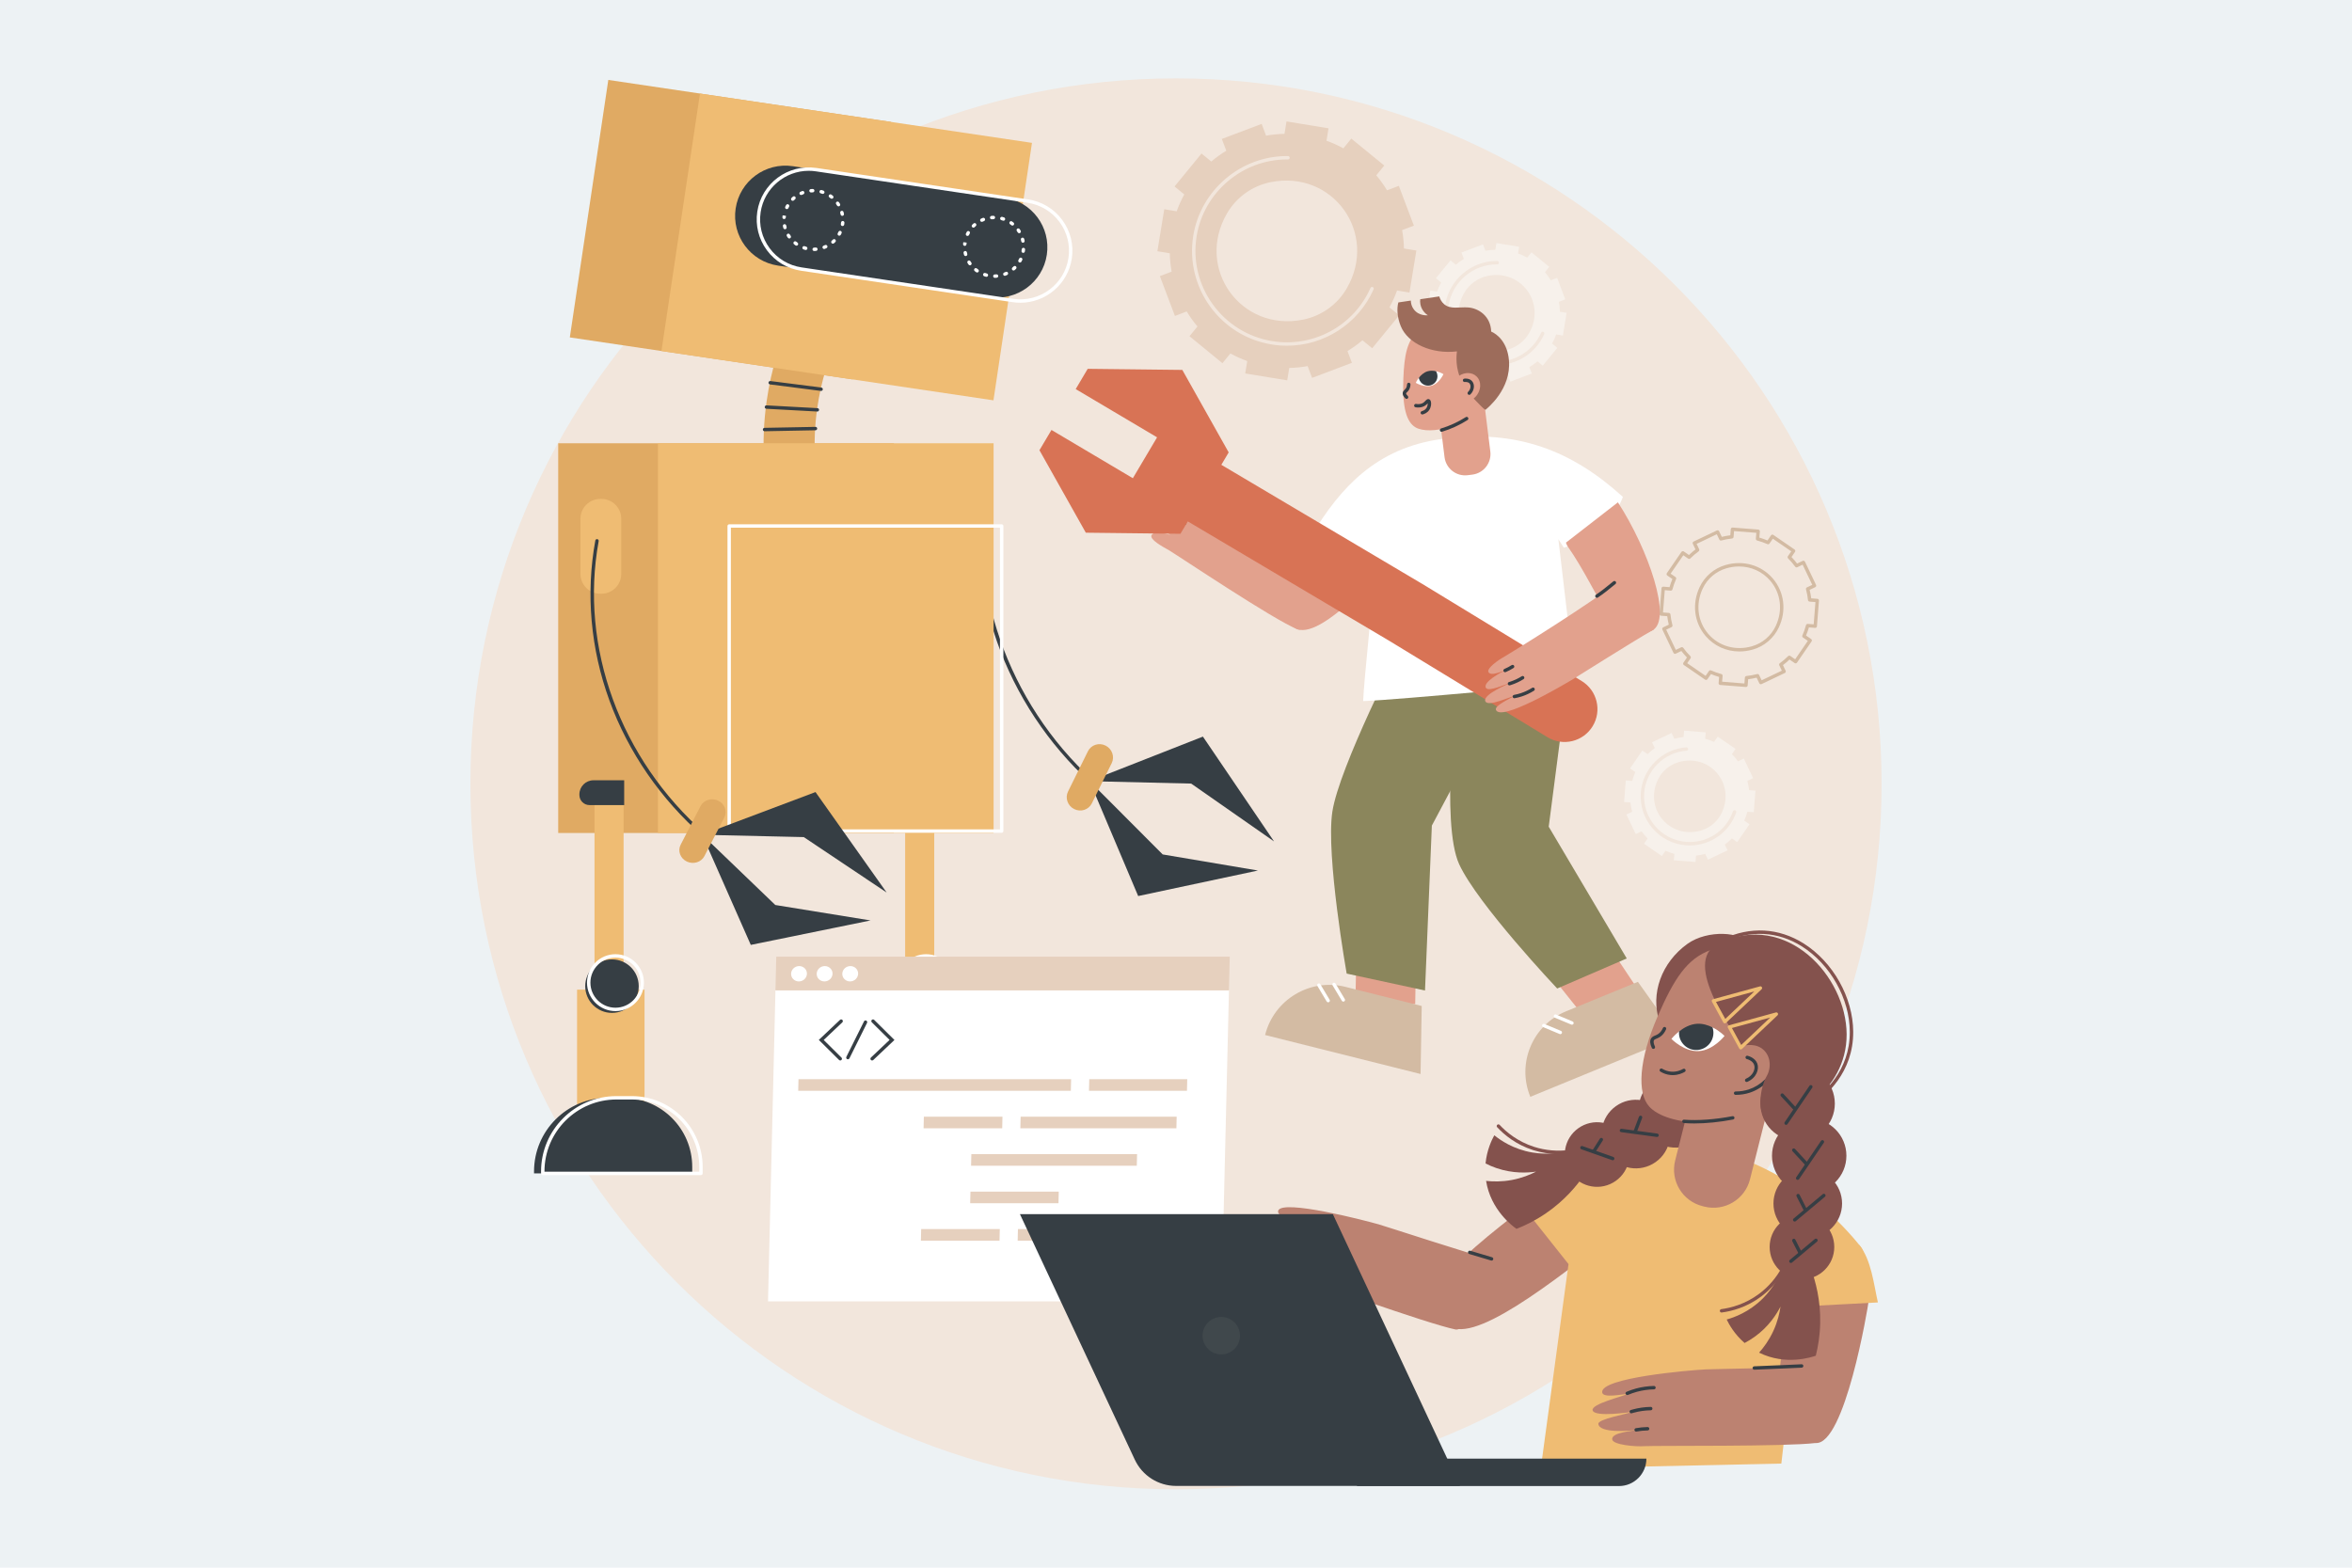 <svg xmlns="http://www.w3.org/2000/svg" xmlns:xlink="http://www.w3.org/1999/xlink" width="900" zoomAndPan="magnify" viewBox="0 0 675 450" height="600" preserveAspectRatio="xMidYMid meet" version="1.0"><defs><clipPath id="0ed5e062e1"><path d="M 135 22.5 L 540 22.5 L 540 427.5 L 135 427.5 Z M 135 22.5 " clip-rule="nonzero"/></clipPath><clipPath id="05fb11ec1a"><path d="M 163 22.5 L 256 22.5 L 256 109 L 163 109 Z M 163 22.5 " clip-rule="nonzero"/></clipPath></defs><rect x="-67.5" width="810" fill="#ffffff" y="-45" height="540" fill-opacity="1"/><rect x="-67.5" width="810" fill="#edf2f4" y="-45" height="540" fill-opacity="1"/><g clip-path="url(#0ed5e062e1)"><path fill="#f2e6dc" d="M 540 225 C 540 336.836 449.336 427.5 337.5 427.5 C 225.664 427.5 135 336.836 135 225 C 135 113.164 225.664 22.5 337.5 22.5 C 449.336 22.5 540 113.164 540 225 " fill-opacity="1" fill-rule="nonzero"/></g><path fill="#efbc73" d="M 259.77 281.402 L 268.117 281.402 L 268.117 228.82 L 259.77 228.82 L 259.77 281.402 " fill-opacity="1" fill-rule="nonzero"/><path fill="#363e44" d="M 258.332 231.098 L 268.285 231.098 L 268.285 223.977 L 259.469 223.977 C 257.238 223.977 255.43 225.785 255.43 228.016 L 255.43 228.199 C 255.43 229.801 256.73 231.098 258.332 231.098 " fill-opacity="1" fill-rule="nonzero"/><path fill="#efbc73" d="M 254.762 331.48 L 274.129 331.48 L 274.129 284.074 L 254.762 284.074 L 254.762 331.48 " fill-opacity="1" fill-rule="nonzero"/><path fill="#363e44" d="M 257.102 283.07 C 257.102 287.312 260.539 290.75 264.781 290.75 C 269.02 290.75 272.457 287.312 272.457 283.07 C 272.457 278.828 269.02 275.391 264.781 275.391 C 260.539 275.391 257.102 278.828 257.102 283.07 " fill-opacity="1" fill-rule="nonzero"/><path fill="#ffffff" d="M 265.781 274.879 C 261.816 274.879 258.59 278.102 258.59 282.07 C 258.59 286.035 261.816 289.262 265.781 289.262 C 269.746 289.262 272.973 286.035 272.973 282.07 C 272.973 278.102 269.746 274.879 265.781 274.879 Z M 265.781 290.234 C 261.277 290.234 257.613 286.574 257.613 282.07 C 257.613 277.566 261.277 273.902 265.781 273.902 C 270.285 273.902 273.949 277.566 273.949 282.07 C 273.949 286.574 270.285 290.234 265.781 290.234 " fill-opacity="1" fill-rule="nonzero"/><path fill="#363e44" d="M 242.41 336.82 L 287.816 336.82 L 287.816 334.965 C 287.816 324.004 278.93 315.121 267.973 315.121 L 263.555 315.121 C 251.875 315.121 242.41 324.586 242.41 336.266 L 242.41 336.82 " fill-opacity="1" fill-rule="nonzero"/><path fill="#ffffff" d="M 245.402 336.336 L 289.832 336.336 L 289.832 334.965 C 289.832 324.293 281.148 315.609 270.477 315.609 L 266.059 315.609 C 254.668 315.609 245.402 324.875 245.402 336.266 Z M 290.316 337.312 L 244.914 337.312 C 244.645 337.312 244.426 337.09 244.426 336.82 L 244.426 336.266 C 244.426 324.336 254.129 314.633 266.059 314.633 L 270.477 314.633 C 281.688 314.633 290.809 323.754 290.809 334.965 L 290.809 336.82 C 290.809 337.09 290.59 337.312 290.316 337.312 " fill-opacity="1" fill-rule="nonzero"/><path fill="#363e44" d="M 365.637 241.527 L 345.223 211.441 L 312.652 224.234 L 341.855 224.926 L 365.637 241.527 " fill-opacity="1" fill-rule="nonzero"/><path fill="#363e44" d="M 361.016 249.883 L 326.645 257.207 L 312.688 224.211 L 333.68 245.262 L 361.016 249.883 " fill-opacity="1" fill-rule="nonzero"/><path fill="#363e44" d="M 313.281 224.809 C 313.164 224.809 313.047 224.766 312.953 224.684 C 300.812 213.586 291.527 199.559 286.109 184.121 C 280.664 168.598 279.254 152.004 282.027 136.125 C 282.074 135.859 282.328 135.684 282.594 135.727 C 282.859 135.773 283.035 136.027 282.988 136.293 C 277.441 168.031 289.176 201.625 313.609 223.961 C 313.812 224.145 313.824 224.453 313.641 224.652 C 313.547 224.758 313.414 224.809 313.281 224.809 " fill-opacity="1" fill-rule="nonzero"/><path fill="#e0aa63" d="M 312.223 215.648 L 306.516 227.203 C 305.605 229.047 306.398 231.305 308.281 232.242 C 310.164 233.184 312.43 232.457 313.34 230.613 L 319.051 219.055 C 319.957 217.215 319.168 214.957 317.281 214.016 C 315.398 213.074 313.133 213.805 312.223 215.648 " fill-opacity="1" fill-rule="nonzero"/><path fill="#e0aa63" d="M 222.016 150.195 L 236.211 146.555 C 233.711 136.867 233.145 126.988 234.531 117.188 C 235.613 109.562 237.867 102.152 241.23 95.168 L 228.016 88.852 C 224 97.191 221.312 106.035 220.023 115.145 C 218.363 126.855 219.035 138.645 222.016 150.195 " fill-opacity="1" fill-rule="nonzero"/><path fill="#363e44" d="M 235.652 112.215 C 235.633 112.215 235.609 112.215 235.59 112.211 L 220.973 110.344 C 220.703 110.309 220.516 110.062 220.551 109.797 C 220.582 109.531 220.824 109.344 221.094 109.375 L 235.715 111.242 C 235.98 111.277 236.168 111.52 236.137 111.785 C 236.102 112.035 235.895 112.215 235.652 112.215 " fill-opacity="1" fill-rule="nonzero"/><path fill="#363e44" d="M 234.574 118.129 L 234.547 118.129 L 219.93 117.336 C 219.66 117.32 219.453 117.09 219.469 116.824 C 219.48 116.555 219.719 116.336 219.98 116.359 L 234.602 117.156 C 234.871 117.168 235.074 117.398 235.059 117.668 C 235.047 117.93 234.832 118.129 234.574 118.129 " fill-opacity="1" fill-rule="nonzero"/><path fill="#363e44" d="M 219.418 123.789 C 219.152 123.789 218.934 123.578 218.93 123.309 C 218.922 123.039 219.137 122.816 219.406 122.809 L 234.027 122.531 L 234.035 122.531 C 234.301 122.531 234.52 122.742 234.523 123.008 C 234.527 123.277 234.312 123.5 234.043 123.508 L 219.426 123.789 L 219.418 123.789 " fill-opacity="1" fill-rule="nonzero"/><path fill="#e0aa63" d="M 160.199 239.105 L 256.535 239.105 L 256.535 127.238 L 160.199 127.238 L 160.199 239.105 " fill-opacity="1" fill-rule="nonzero"/><path fill="#efbc73" d="M 188.816 239.105 L 285.152 239.105 L 285.152 127.238 L 188.816 127.238 L 188.816 239.105 " fill-opacity="1" fill-rule="nonzero"/><path fill="#ffffff" d="M 209.754 238.07 L 286.98 238.07 L 286.98 151.473 L 209.754 151.473 Z M 287.469 239.047 L 209.27 239.047 C 209 239.047 208.781 238.828 208.781 238.559 L 208.781 150.988 C 208.781 150.719 209 150.496 209.27 150.496 L 287.469 150.496 C 287.738 150.496 287.957 150.719 287.957 150.988 L 287.957 238.559 C 287.957 238.828 287.738 239.047 287.469 239.047 " fill-opacity="1" fill-rule="nonzero"/><g clip-path="url(#05fb11ec1a)"><path fill="#e0aa63" d="M 163.531 96.852 L 244.668 108.902 L 255.719 34.996 L 174.578 22.945 L 163.531 96.852 " fill-opacity="1" fill-rule="nonzero"/></g><path fill="#efbc73" d="M 189.828 100.762 L 285.113 114.914 L 296.168 41.008 L 200.883 26.855 L 189.828 100.762 " fill-opacity="1" fill-rule="nonzero"/><path fill="#363e44" d="M 223.289 76.242 L 284.016 85.262 C 291.906 86.43 299.254 81 300.43 73.125 C 301.609 65.242 296.164 57.895 288.27 56.723 L 227.539 47.707 C 219.652 46.531 212.305 51.965 211.125 59.844 C 209.945 67.723 215.391 75.066 223.289 76.242 " fill-opacity="1" fill-rule="nonzero"/><path fill="#ffffff" d="M 232.098 49.027 C 225.301 49.027 219.332 54.004 218.297 60.906 C 217.746 64.586 218.664 68.258 220.879 71.254 C 223.098 74.25 226.355 76.203 230.051 76.754 L 290.777 85.773 C 298.387 86.902 305.504 81.641 306.637 74.043 C 307.191 70.367 306.27 66.691 304.055 63.703 C 301.836 60.703 298.582 58.75 294.887 58.203 L 234.156 49.184 C 233.465 49.078 232.777 49.027 232.098 49.027 Z M 292.84 86.902 C 292.113 86.902 291.375 86.848 290.637 86.738 L 229.906 77.719 C 225.953 77.129 222.469 75.039 220.094 71.832 C 217.727 68.629 216.742 64.699 217.332 60.762 C 218.547 52.633 226.164 47.008 234.301 48.215 L 295.031 57.238 C 298.98 57.824 302.465 59.914 304.84 63.121 C 307.211 66.32 308.191 70.254 307.602 74.188 C 306.5 81.578 300.105 86.902 292.84 86.902 " fill-opacity="1" fill-rule="nonzero"/><path fill="#ffffff" d="M 284.602 62.945 C 284.348 62.945 284.137 62.75 284.117 62.492 C 284.094 62.227 284.297 61.992 284.562 61.969 C 284.734 61.957 284.906 61.945 285.082 61.945 C 285.363 61.922 285.57 62.152 285.578 62.418 C 285.586 62.688 285.371 62.91 285.102 62.918 C 284.949 62.922 284.793 62.93 284.641 62.941 Z M 287.988 63.355 C 287.938 63.355 287.883 63.348 287.832 63.332 C 287.688 63.281 287.539 63.238 287.387 63.199 C 287.129 63.129 286.977 62.859 287.047 62.598 C 287.117 62.336 287.383 62.188 287.645 62.254 C 287.812 62.301 287.977 62.352 288.141 62.406 C 288.395 62.492 288.535 62.766 288.449 63.023 C 288.383 63.227 288.191 63.355 287.988 63.355 Z M 281.77 63.684 C 281.586 63.684 281.406 63.578 281.324 63.398 C 281.211 63.156 281.32 62.867 281.566 62.754 C 281.723 62.68 281.883 62.613 282.043 62.551 C 282.293 62.449 282.578 62.574 282.676 62.828 C 282.773 63.078 282.648 63.363 282.398 63.461 C 282.254 63.516 282.113 63.574 281.973 63.641 C 281.906 63.672 281.836 63.684 281.77 63.684 Z M 290.559 64.75 C 290.453 64.75 290.344 64.719 290.254 64.645 C 290.137 64.551 290.012 64.457 289.887 64.367 C 289.664 64.211 289.613 63.91 289.77 63.688 C 289.922 63.469 290.227 63.414 290.445 63.57 C 290.59 63.672 290.73 63.773 290.863 63.883 C 291.074 64.051 291.109 64.359 290.941 64.566 C 290.844 64.688 290.703 64.75 290.559 64.75 Z M 279.355 65.344 C 279.23 65.344 279.105 65.297 279.012 65.199 C 278.82 65.008 278.824 64.699 279.016 64.508 C 279.137 64.387 279.266 64.273 279.395 64.156 C 279.598 63.98 279.906 64 280.086 64.203 C 280.262 64.402 280.242 64.715 280.039 64.891 C 279.922 64.992 279.809 65.098 279.699 65.203 C 279.605 65.301 279.48 65.344 279.355 65.344 Z M 292.5 66.941 C 292.336 66.941 292.176 66.859 292.082 66.711 C 292.004 66.582 291.918 66.449 291.832 66.324 C 291.676 66.102 291.73 65.797 291.953 65.645 C 292.172 65.492 292.477 65.547 292.633 65.766 C 292.73 65.91 292.824 66.051 292.914 66.199 C 293.059 66.43 292.984 66.73 292.758 66.871 C 292.676 66.922 292.586 66.941 292.5 66.941 Z M 277.66 67.727 C 277.586 67.727 277.52 67.711 277.449 67.68 C 277.207 67.566 277.102 67.273 277.219 67.027 C 277.293 66.871 277.371 66.719 277.453 66.566 C 277.586 66.332 277.883 66.246 278.117 66.375 C 278.352 66.504 278.438 66.801 278.309 67.039 C 278.234 67.172 278.168 67.309 278.098 67.445 C 278.016 67.625 277.84 67.727 277.66 67.727 Z M 293.574 69.668 C 293.348 69.668 293.145 69.508 293.098 69.273 C 293.066 69.125 293.031 68.973 292.992 68.824 C 292.922 68.566 293.078 68.301 293.34 68.227 C 293.598 68.16 293.863 68.316 293.934 68.578 C 293.98 68.742 294.02 68.91 294.055 69.082 C 294.105 69.344 293.934 69.605 293.672 69.66 C 293.641 69.664 293.605 69.668 293.574 69.668 Z M 276.879 70.582 L 276.836 70.578 C 276.566 70.555 276.367 70.32 276.395 70.051 C 276.41 69.879 276.43 69.707 276.453 69.535 L 276.941 69.574 L 277.426 69.648 L 277.418 69.684 C 277.398 69.832 277.379 69.984 277.363 70.137 C 277.344 70.391 277.129 70.582 276.879 70.582 Z M 293.645 72.586 C 293.625 72.586 293.602 72.582 293.578 72.582 C 293.312 72.543 293.125 72.305 293.164 72.039 L 293.168 72.008 C 293.188 71.867 293.203 71.723 293.219 71.574 C 293.246 71.309 293.48 71.105 293.75 71.133 C 294.016 71.16 294.215 71.395 294.191 71.664 C 294.176 71.828 294.156 71.996 294.129 72.16 C 294.094 72.406 293.883 72.586 293.645 72.586 Z M 277.125 73.5 C 276.91 73.5 276.711 73.355 276.656 73.137 C 276.609 72.969 276.57 72.801 276.535 72.633 C 276.48 72.367 276.652 72.109 276.914 72.055 C 277.18 72 277.438 72.172 277.492 72.434 C 277.523 72.586 277.559 72.738 277.598 72.883 C 277.668 73.148 277.512 73.414 277.254 73.484 C 277.211 73.496 277.168 73.5 277.125 73.5 Z M 292.711 75.367 C 292.633 75.367 292.551 75.348 292.477 75.309 C 292.238 75.18 292.152 74.883 292.285 74.645 C 292.359 74.512 292.426 74.375 292.492 74.234 C 292.609 73.992 292.898 73.887 293.145 74 C 293.387 74.113 293.488 74.406 293.375 74.648 C 293.301 74.809 293.223 74.961 293.141 75.113 C 293.051 75.273 292.883 75.367 292.711 75.367 Z M 278.363 76.152 C 278.211 76.152 278.059 76.078 277.965 75.945 C 277.867 75.801 277.77 75.656 277.68 75.512 C 277.539 75.281 277.609 74.98 277.84 74.84 C 278.066 74.699 278.371 74.766 278.512 74.996 C 278.59 75.129 278.676 75.258 278.766 75.383 C 278.918 75.605 278.867 75.91 278.645 76.062 C 278.559 76.121 278.461 76.152 278.363 76.152 Z M 290.883 77.648 C 290.746 77.648 290.613 77.594 290.512 77.48 C 290.336 77.281 290.355 76.973 290.559 76.793 C 290.676 76.695 290.785 76.59 290.898 76.48 C 291.09 76.293 291.398 76.293 291.586 76.484 C 291.773 76.676 291.773 76.98 291.582 77.176 C 291.457 77.297 291.332 77.414 291.203 77.527 C 291.109 77.609 290.996 77.648 290.883 77.648 Z M 280.434 78.223 C 280.336 78.223 280.238 78.195 280.152 78.133 C 280.012 78.035 279.871 77.934 279.738 77.824 C 279.527 77.656 279.492 77.352 279.656 77.141 C 279.824 76.926 280.133 76.891 280.344 77.059 C 280.465 77.156 280.586 77.246 280.711 77.336 C 280.934 77.488 280.988 77.797 280.832 78.016 C 280.738 78.152 280.586 78.223 280.434 78.223 Z M 288.383 79.172 C 288.188 79.172 288.004 79.055 287.926 78.863 C 287.828 78.613 287.953 78.328 288.199 78.23 C 288.344 78.176 288.488 78.113 288.629 78.047 C 288.875 77.938 289.164 78.043 289.273 78.289 C 289.387 78.535 289.281 78.824 289.035 78.938 C 288.879 79.008 288.723 79.078 288.559 79.137 C 288.5 79.164 288.441 79.172 288.383 79.172 Z M 283.086 79.461 C 283.043 79.461 283.004 79.457 282.957 79.445 C 282.789 79.398 282.625 79.352 282.461 79.297 C 282.207 79.211 282.066 78.938 282.152 78.68 C 282.238 78.422 282.512 78.281 282.77 78.367 C 282.914 78.418 283.062 78.465 283.211 78.5 C 283.473 78.57 283.629 78.84 283.555 79.102 C 283.5 79.32 283.301 79.461 283.086 79.461 Z M 285.512 79.754 C 285.246 79.754 285.031 79.543 285.023 79.277 C 285.016 79.008 285.23 78.781 285.5 78.777 C 285.652 78.773 285.805 78.766 285.961 78.754 C 286.23 78.727 286.465 78.926 286.484 79.195 C 286.512 79.469 286.312 79.703 286.039 79.723 C 285.871 79.738 285.695 79.746 285.523 79.754 L 285.512 79.754 " fill-opacity="1" fill-rule="nonzero"/><path fill="#ffffff" d="M 232.75 55.242 C 232.5 55.242 232.285 55.047 232.266 54.793 C 232.242 54.523 232.445 54.289 232.711 54.27 C 232.883 54.254 233.055 54.246 233.23 54.242 C 233.516 54.25 233.723 54.449 233.727 54.719 C 233.734 54.988 233.52 55.211 233.25 55.219 C 233.098 55.223 232.941 55.23 232.789 55.242 Z M 236.137 55.656 C 236.086 55.656 236.031 55.648 235.98 55.629 C 235.836 55.582 235.688 55.535 235.539 55.496 C 235.277 55.426 235.125 55.156 235.195 54.898 C 235.266 54.637 235.531 54.484 235.793 54.555 C 235.961 54.598 236.125 54.648 236.289 54.703 C 236.547 54.789 236.684 55.066 236.598 55.32 C 236.531 55.523 236.34 55.656 236.137 55.656 Z M 229.918 55.98 C 229.734 55.98 229.555 55.879 229.473 55.699 C 229.363 55.453 229.469 55.164 229.715 55.051 C 229.871 54.98 230.031 54.91 230.191 54.848 C 230.441 54.75 230.727 54.875 230.824 55.125 C 230.922 55.379 230.797 55.66 230.547 55.762 C 230.402 55.812 230.262 55.875 230.121 55.938 C 230.055 55.969 229.984 55.98 229.918 55.98 Z M 238.707 57.051 C 238.602 57.051 238.492 57.016 238.402 56.941 C 238.285 56.848 238.16 56.754 238.035 56.668 C 237.812 56.512 237.762 56.207 237.918 55.988 C 238.074 55.77 238.375 55.715 238.598 55.871 C 238.738 55.969 238.879 56.074 239.012 56.18 C 239.223 56.348 239.258 56.656 239.09 56.867 C 238.992 56.988 238.852 57.051 238.707 57.051 Z M 227.508 57.645 C 227.383 57.645 227.254 57.598 227.16 57.5 C 226.969 57.309 226.973 56.996 227.164 56.809 C 227.289 56.688 227.414 56.57 227.543 56.457 C 227.746 56.277 228.055 56.297 228.234 56.5 C 228.41 56.703 228.391 57.012 228.188 57.191 C 228.07 57.289 227.957 57.395 227.852 57.504 C 227.754 57.598 227.629 57.645 227.508 57.645 Z M 240.648 59.238 C 240.484 59.238 240.324 59.156 240.234 59.008 C 240.152 58.879 240.066 58.75 239.98 58.621 C 239.824 58.398 239.879 58.094 240.102 57.941 C 240.324 57.789 240.625 57.844 240.781 58.066 C 240.879 58.207 240.973 58.352 241.062 58.5 C 241.207 58.727 241.133 59.027 240.902 59.168 C 240.824 59.219 240.734 59.238 240.648 59.238 Z M 225.809 60.023 C 225.738 60.023 225.664 60.012 225.598 59.98 C 225.355 59.863 225.25 59.57 225.367 59.328 C 225.441 59.172 225.52 59.016 225.605 58.867 C 225.734 58.629 226.027 58.547 226.266 58.676 C 226.5 58.805 226.59 59.102 226.457 59.336 C 226.383 59.469 226.312 59.609 226.25 59.746 C 226.164 59.922 225.988 60.023 225.809 60.023 Z M 241.723 61.965 C 241.496 61.965 241.293 61.805 241.246 61.574 C 241.215 61.422 241.18 61.27 241.141 61.125 C 241.07 60.863 241.227 60.598 241.488 60.527 C 241.75 60.457 242.016 60.613 242.086 60.875 C 242.129 61.039 242.168 61.211 242.203 61.379 C 242.254 61.645 242.086 61.902 241.82 61.953 C 241.789 61.961 241.758 61.965 241.723 61.965 Z M 225.027 62.879 L 224.984 62.879 C 224.715 62.855 224.52 62.617 224.543 62.352 C 224.559 62.176 224.578 62.008 224.605 61.832 L 225.094 61.871 L 225.57 61.973 C 225.547 62.129 225.527 62.285 225.516 62.434 C 225.492 62.691 225.277 62.879 225.027 62.879 Z M 241.793 64.883 C 241.773 64.883 241.75 64.879 241.727 64.879 C 241.461 64.84 241.273 64.602 241.312 64.336 L 241.316 64.301 C 241.336 64.168 241.355 64.02 241.367 63.875 C 241.395 63.605 241.633 63.406 241.898 63.43 C 242.168 63.457 242.363 63.691 242.34 63.961 C 242.324 64.129 242.305 64.293 242.281 64.461 C 242.242 64.703 242.035 64.883 241.793 64.883 Z M 225.273 65.797 C 225.059 65.797 224.863 65.652 224.805 65.434 C 224.762 65.266 224.719 65.102 224.684 64.93 C 224.633 64.664 224.801 64.41 225.066 64.352 C 225.328 64.301 225.586 64.473 225.641 64.734 C 225.672 64.887 225.707 65.035 225.746 65.184 C 225.816 65.445 225.66 65.711 225.402 65.781 C 225.359 65.793 225.316 65.797 225.273 65.797 Z M 240.859 67.664 C 240.781 67.664 240.703 67.645 240.625 67.602 C 240.391 67.473 240.305 67.18 240.434 66.941 C 240.508 66.809 240.574 66.672 240.641 66.531 C 240.758 66.289 241.047 66.184 241.289 66.301 C 241.535 66.414 241.641 66.707 241.523 66.949 C 241.449 67.105 241.371 67.262 241.289 67.41 C 241.199 67.574 241.035 67.664 240.859 67.664 Z M 226.516 68.453 C 226.359 68.453 226.207 68.379 226.113 68.242 C 226.016 68.102 225.922 67.957 225.828 67.809 C 225.688 67.582 225.758 67.277 225.988 67.137 C 226.219 66.996 226.516 67.066 226.66 67.297 C 226.742 67.426 226.824 67.559 226.914 67.684 C 227.066 67.906 227.016 68.207 226.793 68.363 C 226.707 68.422 226.609 68.453 226.516 68.453 Z M 239.031 69.945 C 238.895 69.945 238.762 69.895 238.664 69.781 C 238.488 69.578 238.508 69.27 238.707 69.094 C 238.824 68.992 238.938 68.887 239.047 68.777 C 239.238 68.59 239.547 68.59 239.734 68.781 C 239.926 68.973 239.926 69.281 239.734 69.473 C 239.609 69.594 239.48 69.711 239.352 69.824 C 239.262 69.906 239.145 69.945 239.031 69.945 Z M 228.582 70.52 C 228.484 70.52 228.387 70.492 228.301 70.434 C 228.16 70.336 228.023 70.23 227.887 70.121 C 227.676 69.957 227.641 69.648 227.809 69.441 C 227.973 69.227 228.281 69.191 228.492 69.355 C 228.613 69.453 228.738 69.547 228.863 69.633 C 229.082 69.789 229.137 70.098 228.98 70.316 C 228.887 70.449 228.734 70.52 228.582 70.52 Z M 236.531 71.469 C 236.336 71.469 236.152 71.355 236.078 71.164 C 235.977 70.91 236.102 70.629 236.352 70.527 C 236.496 70.473 236.637 70.41 236.777 70.348 C 237.023 70.234 237.312 70.344 237.426 70.586 C 237.539 70.832 237.43 71.121 237.184 71.234 C 237.027 71.305 236.871 71.375 236.711 71.438 C 236.648 71.461 236.59 71.469 236.531 71.469 Z M 231.234 71.762 C 231.191 71.762 231.152 71.754 231.109 71.742 C 230.941 71.699 230.773 71.648 230.613 71.594 C 230.355 71.512 230.215 71.234 230.301 70.98 C 230.387 70.723 230.66 70.582 230.918 70.668 C 231.062 70.715 231.211 70.758 231.359 70.801 C 231.621 70.871 231.773 71.137 231.707 71.398 C 231.648 71.617 231.449 71.762 231.234 71.762 Z M 233.66 72.051 C 233.395 72.051 233.18 71.84 233.172 71.574 C 233.168 71.305 233.379 71.082 233.648 71.074 C 233.805 71.074 233.957 71.062 234.109 71.051 C 234.379 71.02 234.613 71.227 234.637 71.496 C 234.66 71.766 234.461 72 234.191 72.023 C 234.02 72.039 233.848 72.047 233.672 72.051 L 233.66 72.051 " fill-opacity="1" fill-rule="nonzero"/><path fill="#efbc73" d="M 172.285 170.426 L 172.594 170.426 C 175.746 170.426 178.297 167.871 178.297 164.723 L 178.297 148.914 C 178.297 145.766 175.746 143.211 172.594 143.211 L 172.285 143.211 C 169.137 143.211 166.582 145.766 166.582 148.914 L 166.582 164.723 C 166.582 167.871 169.137 170.426 172.285 170.426 " fill-opacity="1" fill-rule="nonzero"/><path fill="#363e44" d="M 254.461 256.199 L 234.043 227.359 L 201.477 239.621 L 230.676 240.285 L 254.461 256.199 " fill-opacity="1" fill-rule="nonzero"/><path fill="#363e44" d="M 249.84 264.211 L 215.469 271.23 L 201.512 239.598 L 222.504 259.777 L 249.84 264.211 " fill-opacity="1" fill-rule="nonzero"/><path fill="#363e44" d="M 202.105 240.191 C 201.988 240.191 201.875 240.152 201.785 240.074 C 189.641 229.434 180.355 215.98 174.938 201.18 C 169.488 186.293 168.074 170.379 170.852 155.152 C 170.898 154.887 171.156 154.707 171.418 154.762 C 171.684 154.805 171.859 155.062 171.812 155.328 C 166.266 185.742 178 217.934 202.426 239.34 C 202.629 239.516 202.648 239.824 202.473 240.027 C 202.375 240.137 202.242 240.191 202.105 240.191 " fill-opacity="1" fill-rule="nonzero"/><path fill="#e0aa63" d="M 201.047 231.391 L 195.34 242.469 C 194.43 244.234 195.219 246.395 197.105 247.301 C 198.988 248.203 201.254 247.504 202.164 245.738 L 207.871 234.656 C 208.781 232.891 207.992 230.73 206.105 229.828 C 204.223 228.926 201.957 229.625 201.047 231.391 " fill-opacity="1" fill-rule="nonzero"/><path fill="#efbc73" d="M 170.621 281.402 L 178.965 281.402 L 178.965 228.82 L 170.621 228.82 L 170.621 281.402 " fill-opacity="1" fill-rule="nonzero"/><path fill="#363e44" d="M 169.18 231.098 L 179.133 231.098 L 179.133 223.977 L 170.32 223.977 C 168.09 223.977 166.281 225.785 166.281 228.016 L 166.281 228.199 C 166.281 229.801 167.578 231.098 169.18 231.098 " fill-opacity="1" fill-rule="nonzero"/><path fill="#efbc73" d="M 165.613 331.48 L 184.977 331.48 L 184.977 284.074 L 165.613 284.074 L 165.613 331.48 " fill-opacity="1" fill-rule="nonzero"/><path fill="#363e44" d="M 167.953 283.07 C 167.953 287.312 171.391 290.75 175.629 290.75 C 179.871 290.75 183.309 287.312 183.309 283.07 C 183.309 278.828 179.871 275.391 175.629 275.391 C 171.391 275.391 167.953 278.828 167.953 283.07 " fill-opacity="1" fill-rule="nonzero"/><path fill="#ffffff" d="M 176.633 274.879 C 172.668 274.879 169.441 278.102 169.441 282.07 C 169.441 286.035 172.668 289.262 176.633 289.262 C 180.598 289.262 183.824 286.035 183.824 282.07 C 183.824 278.102 180.598 274.879 176.633 274.879 Z M 176.633 290.234 C 172.129 290.234 168.465 286.574 168.465 282.07 C 168.465 277.566 172.129 273.902 176.633 273.902 C 181.137 273.902 184.797 277.566 184.797 282.07 C 184.797 286.574 181.137 290.234 176.633 290.234 " fill-opacity="1" fill-rule="nonzero"/><path fill="#363e44" d="M 153.262 336.82 L 198.664 336.82 L 198.664 334.965 C 198.664 324.004 189.781 315.121 178.824 315.121 L 174.406 315.121 C 162.727 315.121 153.262 324.586 153.262 336.266 L 153.262 336.82 " fill-opacity="1" fill-rule="nonzero"/><path fill="#ffffff" d="M 156.254 336.336 L 200.684 336.336 L 200.684 334.965 C 200.684 324.293 192 315.609 181.324 315.609 L 176.91 315.609 C 165.52 315.609 156.254 324.875 156.254 336.266 Z M 201.168 337.312 L 155.762 337.312 C 155.496 337.312 155.277 337.09 155.277 336.82 L 155.277 336.266 C 155.277 324.336 164.98 314.633 176.91 314.633 L 181.324 314.633 C 192.535 314.633 201.656 323.754 201.656 334.965 L 201.656 336.82 C 201.656 337.09 201.438 337.312 201.168 337.312 " fill-opacity="1" fill-rule="nonzero"/><path fill="#e6d0be" d="M 386.523 82.746 C 383.84 87.391 379.258 90.688 373.996 91.746 C 356.121 95.352 342.992 77.078 352.117 61.289 C 354.801 56.641 359.383 53.348 364.645 52.289 C 382.52 48.684 395.645 66.953 386.523 82.746 Z M 406.48 71.914 L 402.918 71.332 C 402.883 69.543 402.703 67.781 402.391 66.051 L 405.77 64.777 L 401.453 53.348 L 398.066 54.625 C 397.152 53.113 396.121 51.676 394.977 50.32 L 397.27 47.523 L 387.812 39.785 L 385.527 42.578 C 383.992 41.727 382.375 41 380.691 40.395 L 381.273 36.832 L 369.219 34.855 L 368.633 38.418 C 366.848 38.453 365.082 38.629 363.355 38.941 L 362.082 35.566 L 350.652 39.883 L 351.93 43.266 C 350.414 44.184 348.977 45.219 347.625 46.359 L 344.824 44.066 L 337.086 53.523 L 339.879 55.809 C 339.031 57.344 338.301 58.961 337.695 60.645 L 334.133 60.059 L 332.156 72.117 L 335.723 72.703 C 335.758 74.492 335.934 76.254 336.246 77.98 L 332.871 79.254 L 337.188 90.688 L 340.57 89.406 C 341.484 90.922 342.523 92.363 343.664 93.711 L 341.371 96.512 L 350.824 104.25 L 353.109 101.461 C 354.648 102.305 356.262 103.035 357.945 103.641 L 357.363 107.199 L 369.418 109.176 L 370.004 105.613 C 371.797 105.582 373.559 105.402 375.281 105.09 L 376.559 108.469 L 387.988 104.148 L 386.711 100.766 C 388.223 99.852 389.664 98.816 391.016 97.676 L 393.812 99.965 L 401.551 90.508 L 398.762 88.223 C 399.609 86.688 400.34 85.074 400.941 83.391 L 404.504 83.973 L 406.48 71.914 " fill-opacity="1" fill-rule="nonzero"/><path fill="#f2e6dc" d="M 369.34 99.234 C 367.875 99.234 366.398 99.121 364.918 98.875 C 350.109 96.449 340.035 82.426 342.461 67.617 C 344.602 54.547 356.102 44.797 369.289 44.797 C 369.41 44.797 369.527 44.797 369.648 44.801 C 369.918 44.805 370.133 45.023 370.133 45.293 C 370.129 45.562 369.906 45.777 369.645 45.777 L 369.637 45.777 C 369.52 45.777 369.406 45.773 369.289 45.773 C 356.574 45.773 345.488 55.176 343.426 67.773 C 341.086 82.055 350.797 95.574 365.074 97.91 C 376.871 99.848 388.488 93.57 393.316 82.652 C 393.426 82.406 393.715 82.293 393.957 82.402 C 394.207 82.512 394.316 82.801 394.211 83.047 C 389.805 93 379.965 99.234 369.34 99.234 " fill-opacity="1" fill-rule="nonzero"/><path fill="#f7f1eb" d="M 438.816 95.652 C 437.363 98.164 434.887 99.945 432.047 100.516 C 422.387 102.461 415.289 92.59 420.219 84.055 C 421.672 81.543 424.148 79.762 426.992 79.188 C 436.652 77.242 443.746 87.117 438.816 95.652 Z M 449.605 89.797 L 447.676 89.484 C 447.66 88.516 447.562 87.562 447.395 86.629 L 449.215 85.941 L 446.887 79.762 L 445.055 80.453 C 444.562 79.633 444.004 78.859 443.383 78.129 L 444.621 76.613 L 439.516 72.43 L 438.281 73.941 C 437.445 73.48 436.574 73.086 435.664 72.762 L 435.98 70.836 L 429.465 69.77 L 429.145 71.695 C 428.184 71.711 427.227 71.809 426.297 71.977 L 425.605 70.152 L 419.426 72.484 L 420.121 74.316 C 419.301 74.809 418.523 75.371 417.789 75.988 L 416.281 74.75 L 412.098 79.855 L 413.605 81.094 C 413.148 81.926 412.75 82.797 412.43 83.707 L 410.5 83.391 L 409.43 89.906 L 411.359 90.223 C 411.379 91.191 411.473 92.145 411.641 93.074 L 409.816 93.766 L 412.148 99.945 L 413.98 99.25 C 414.473 100.07 415.035 100.848 415.652 101.578 L 414.414 103.09 L 419.523 107.273 L 420.758 105.766 C 421.59 106.223 422.461 106.617 423.371 106.941 L 423.055 108.871 L 429.574 109.938 L 429.887 108.012 C 430.855 107.992 431.809 107.898 432.742 107.73 L 433.43 109.555 L 439.609 107.219 L 438.918 105.391 C 439.734 104.895 440.512 104.336 441.242 103.719 L 442.754 104.957 L 446.941 99.848 L 445.43 98.613 C 445.887 97.785 446.285 96.91 446.609 96 L 448.535 96.316 L 449.605 89.797 " fill-opacity="1" fill-rule="nonzero"/><path fill="#f2e6dc" d="M 429.527 104.785 C 428.727 104.785 427.914 104.723 427.102 104.59 C 418.98 103.258 413.449 95.562 414.781 87.438 C 415.953 80.266 422.266 74.914 429.504 74.914 C 429.57 74.914 429.633 74.914 429.703 74.918 C 429.973 74.922 430.188 75.141 430.18 75.41 C 430.18 75.68 429.961 75.891 429.695 75.891 L 429.688 75.891 C 429.625 75.891 429.566 75.891 429.504 75.891 C 422.742 75.891 416.844 80.891 415.746 87.594 C 414.5 95.188 419.668 102.383 427.262 103.625 C 433.535 104.656 439.715 101.316 442.285 95.508 C 442.395 95.262 442.68 95.152 442.926 95.258 C 443.172 95.371 443.285 95.656 443.176 95.902 C 440.762 101.367 435.359 104.785 429.527 104.785 " fill-opacity="1" fill-rule="nonzero"/><path fill="#d3bba3" d="M 510.051 179.914 L 510.059 179.914 Z M 499.074 162.605 C 497.883 162.605 496.668 162.777 495.461 163.129 C 492.473 163.996 489.992 166.109 488.668 168.926 C 486.578 173.367 487.172 178.344 490.227 181.922 C 493.277 185.5 498.102 186.871 502.816 185.504 C 505.809 184.637 508.285 182.523 509.613 179.707 C 511.703 175.266 511.109 170.285 508.055 166.707 C 505.781 164.047 502.531 162.605 499.074 162.605 Z M 499.199 187.004 C 495.465 187.004 491.945 185.438 489.484 182.555 C 486.18 178.684 485.527 173.301 487.785 168.512 C 489.23 165.438 491.93 163.137 495.191 162.191 C 500.281 160.715 505.492 162.199 508.797 166.074 C 512.102 169.945 512.754 175.328 510.492 180.121 C 509.047 183.191 506.352 185.496 503.09 186.441 C 501.789 186.82 500.484 187.004 499.199 187.004 Z M 494.234 195.68 L 500.629 196.191 L 500.762 194.496 C 500.781 194.262 500.969 194.074 501.199 194.047 C 502.238 193.945 503.273 193.75 504.281 193.484 C 504.504 193.422 504.742 193.531 504.848 193.742 L 505.574 195.273 L 511.367 192.512 L 510.633 190.977 C 510.531 190.766 510.598 190.508 510.789 190.375 C 511.629 189.762 512.434 189.078 513.172 188.344 C 513.336 188.176 513.598 188.152 513.789 188.285 L 515.191 189.246 L 518.828 183.961 L 517.43 183 C 517.234 182.867 517.164 182.617 517.262 182.398 C 517.688 181.445 518.035 180.449 518.305 179.445 C 518.367 179.219 518.578 179.074 518.816 179.086 L 520.508 179.219 L 521.012 172.824 L 519.32 172.691 C 519.086 172.672 518.898 172.488 518.875 172.254 C 518.77 171.223 518.578 170.188 518.305 169.176 C 518.246 168.949 518.355 168.711 518.566 168.609 L 520.098 167.879 L 517.336 162.086 L 515.801 162.82 C 515.59 162.922 515.336 162.855 515.199 162.664 C 514.586 161.824 513.898 161.023 513.168 160.285 C 512.996 160.121 512.977 159.855 513.109 159.664 L 514.074 158.262 L 508.785 154.629 L 507.824 156.023 C 507.691 156.219 507.438 156.289 507.227 156.191 C 506.27 155.766 505.277 155.418 504.273 155.148 C 504.047 155.09 503.891 154.875 503.914 154.637 L 504.047 152.945 L 497.648 152.441 L 497.516 154.137 C 497.5 154.367 497.316 154.555 497.078 154.578 C 496.043 154.688 495.008 154.879 494 155.148 C 493.773 155.211 493.535 155.102 493.434 154.887 L 492.703 153.355 L 486.914 156.117 L 487.645 157.652 C 487.746 157.863 487.68 158.117 487.492 158.258 C 486.648 158.867 485.848 159.555 485.109 160.289 C 484.941 160.457 484.68 160.477 484.488 160.344 L 483.09 159.383 L 479.453 164.668 L 480.848 165.629 C 481.039 165.766 481.109 166.016 481.016 166.23 C 480.594 167.184 480.238 168.176 479.973 169.18 C 479.914 169.41 479.703 169.562 479.465 169.543 L 477.773 169.406 L 477.266 175.805 L 478.957 175.938 C 479.191 175.957 479.383 176.141 479.406 176.375 C 479.512 177.41 479.703 178.445 479.973 179.453 C 480.035 179.68 479.922 179.922 479.711 180.023 L 478.184 180.75 L 480.941 186.543 L 482.473 185.812 C 482.691 185.707 482.941 185.773 483.082 185.965 C 483.691 186.809 484.375 187.609 485.113 188.344 C 485.277 188.512 485.305 188.773 485.172 188.965 L 484.207 190.367 L 489.496 194.004 L 490.453 192.605 C 490.586 192.41 490.84 192.34 491.055 192.438 C 492.008 192.863 493 193.215 494.008 193.484 C 494.234 193.543 494.387 193.758 494.367 193.992 Z M 501.078 197.199 L 501.039 197.199 L 493.668 196.617 C 493.402 196.594 493.203 196.363 493.223 196.09 L 493.363 194.316 C 492.574 194.09 491.793 193.812 491.031 193.492 L 490.023 194.961 C 489.949 195.062 489.836 195.137 489.707 195.16 C 489.578 195.184 489.449 195.156 489.34 195.082 L 483.254 190.895 C 483.145 190.824 483.07 190.711 483.047 190.578 C 483.023 190.457 483.051 190.324 483.125 190.215 L 484.137 188.742 C 483.57 188.152 483.031 187.52 482.535 186.867 L 480.922 187.633 C 480.805 187.688 480.672 187.695 480.551 187.656 C 480.426 187.609 480.328 187.52 480.27 187.402 L 477.09 180.73 C 477.035 180.613 477.027 180.48 477.07 180.355 C 477.117 180.234 477.203 180.133 477.32 180.078 L 478.926 179.312 C 478.73 178.512 478.582 177.695 478.48 176.879 L 476.703 176.742 C 476.438 176.719 476.234 176.484 476.254 176.215 L 476.836 168.844 C 476.848 168.719 476.91 168.598 477.004 168.516 C 477.105 168.43 477.234 168.391 477.363 168.398 L 479.137 168.539 C 479.363 167.746 479.641 166.965 479.961 166.203 L 478.496 165.199 C 478.277 165.047 478.219 164.738 478.371 164.52 L 482.559 158.426 C 482.711 158.207 483.016 158.148 483.238 158.301 L 484.711 159.316 C 485.305 158.742 485.934 158.207 486.586 157.707 L 485.82 156.098 C 485.707 155.855 485.809 155.562 486.051 155.449 L 492.727 152.266 C 492.969 152.148 493.262 152.254 493.375 152.496 L 494.141 154.102 C 494.941 153.906 495.754 153.754 496.578 153.656 L 496.715 151.879 C 496.727 151.75 496.789 151.633 496.883 151.547 C 496.984 151.461 497.113 151.422 497.242 151.43 L 504.609 152.012 C 504.879 152.035 505.078 152.27 505.059 152.539 L 504.918 154.312 C 505.707 154.543 506.492 154.816 507.25 155.141 L 508.258 153.672 C 508.332 153.566 508.445 153.492 508.57 153.469 C 508.699 153.445 508.828 153.473 508.934 153.547 L 515.027 157.738 C 515.133 157.809 515.207 157.922 515.234 158.047 C 515.254 158.176 515.227 158.309 515.152 158.414 L 514.141 159.887 C 514.711 160.477 515.25 161.109 515.746 161.766 L 517.359 160.996 C 517.473 160.941 517.609 160.934 517.73 160.98 C 517.852 161.023 517.953 161.109 518.004 161.227 L 521.188 167.898 C 521.305 168.145 521.199 168.434 520.957 168.551 L 519.352 169.316 C 519.547 170.117 519.699 170.934 519.801 171.75 L 521.574 171.891 C 521.844 171.91 522.047 172.145 522.023 172.414 L 521.441 179.785 C 521.43 179.914 521.371 180.031 521.273 180.117 C 521.176 180.203 521.043 180.242 520.918 180.234 L 519.141 180.09 C 518.91 180.883 518.637 181.664 518.312 182.422 L 519.781 183.434 C 520.008 183.59 520.059 183.891 519.906 184.113 L 515.719 190.203 C 515.566 190.426 515.266 190.48 515.039 190.328 L 513.57 189.316 C 512.977 189.887 512.348 190.426 511.688 190.922 L 512.457 192.531 C 512.574 192.777 512.469 193.07 512.227 193.184 L 505.555 196.363 C 505.309 196.48 505.023 196.379 504.902 196.133 L 504.137 194.523 C 503.336 194.727 502.52 194.875 501.707 194.973 L 501.562 196.75 C 501.555 196.879 501.492 197.004 501.395 197.086 C 501.309 197.16 501.195 197.199 501.078 197.199 " fill-opacity="1" fill-rule="nonzero"/><path fill="#f7f1eb" d="M 494.133 233.293 C 492.969 235.766 490.785 237.633 488.156 238.395 C 479.246 240.98 471.809 232.27 475.766 223.871 C 476.93 221.398 479.117 219.535 481.738 218.773 C 490.652 216.184 498.09 224.898 494.133 233.293 Z M 503.801 226.953 L 501.969 226.809 C 501.871 225.902 501.707 225.016 501.477 224.148 L 503.133 223.363 L 500.457 217.746 L 498.797 218.539 C 498.266 217.809 497.68 217.121 497.043 216.484 L 498.086 214.969 L 492.961 211.445 L 491.922 212.957 C 491.105 212.594 490.258 212.293 489.375 212.059 L 489.52 210.223 L 483.316 209.734 L 483.176 211.566 C 482.266 211.66 481.383 211.828 480.516 212.059 L 479.73 210.398 L 474.113 213.074 L 474.906 214.738 C 474.176 215.266 473.488 215.852 472.855 216.488 L 471.336 215.445 L 467.809 220.57 L 469.324 221.613 C 468.961 222.426 468.656 223.277 468.422 224.16 L 466.59 224.012 L 466.102 230.215 L 467.934 230.359 C 468.027 231.266 468.191 232.152 468.422 233.016 L 466.766 233.805 L 469.441 239.418 L 471.105 238.629 C 471.633 239.359 472.219 240.043 472.855 240.68 L 471.812 242.195 L 476.938 245.723 L 477.98 244.211 C 478.793 244.57 479.645 244.875 480.523 245.109 L 480.379 246.941 L 486.582 247.43 L 486.727 245.598 C 487.633 245.508 488.516 245.34 489.383 245.109 L 490.172 246.766 L 495.785 244.09 L 494.992 242.43 C 495.723 241.898 496.41 241.312 497.047 240.676 L 498.562 241.723 L 502.086 236.594 L 500.574 235.555 C 500.938 234.738 501.242 233.891 501.477 233.008 L 503.309 233.152 L 503.801 226.953 " fill-opacity="1" fill-rule="nonzero"/><path fill="#f2e6dc" d="M 484.957 242.68 C 484.59 242.68 484.215 242.664 483.84 242.637 C 480.086 242.34 476.672 240.598 474.23 237.734 C 471.785 234.871 470.605 231.227 470.898 227.473 C 471.445 220.574 477.051 215.008 483.941 214.52 C 484.219 214.496 484.445 214.703 484.465 214.973 C 484.484 215.242 484.281 215.477 484.012 215.496 C 477.598 215.945 472.379 221.129 471.871 227.551 C 471.301 234.762 476.703 241.094 483.918 241.66 C 489.871 242.133 495.398 238.523 497.348 232.879 C 497.438 232.625 497.715 232.492 497.969 232.578 C 498.227 232.668 498.359 232.945 498.273 233.195 C 496.297 238.906 490.926 242.68 484.957 242.68 " fill-opacity="1" fill-rule="nonzero"/><path fill="#e2a18d" d="M 454.852 292.168 L 469.133 282.652 L 463.738 274.559 L 444.641 279.375 L 454.852 292.168 " fill-opacity="1" fill-rule="nonzero"/><path fill="#d3bba3" d="M 439.184 314.84 L 481.254 297.562 L 470.059 281.828 L 449.43 290.301 C 439.824 294.246 435.238 305.234 439.184 314.84 " fill-opacity="1" fill-rule="nonzero"/><path fill="#ffffff" d="M 451.133 294.141 C 451.07 294.141 451.008 294.129 450.945 294.102 L 446.211 292.125 C 445.961 292.023 445.844 291.734 445.949 291.488 C 446.055 291.234 446.34 291.121 446.586 291.227 L 451.32 293.203 C 451.57 293.305 451.688 293.59 451.586 293.84 C 451.504 294.027 451.324 294.141 451.133 294.141 " fill-opacity="1" fill-rule="nonzero"/><path fill="#ffffff" d="M 447.789 296.852 C 447.727 296.852 447.664 296.836 447.602 296.812 L 442.871 294.836 C 442.621 294.73 442.504 294.445 442.605 294.195 C 442.711 293.945 442.996 293.832 443.246 293.934 L 447.977 295.91 C 448.227 296.016 448.344 296.301 448.242 296.551 C 448.164 296.738 447.98 296.852 447.789 296.852 " fill-opacity="1" fill-rule="nonzero"/><path fill="#e2a18d" d="M 388.992 287.902 L 406.145 288.223 L 406.328 278.496 L 389.172 278.176 L 388.992 287.902 " fill-opacity="1" fill-rule="nonzero"/><path fill="#d3bba3" d="M 363.07 297.098 L 407.688 308.289 L 408.02 288.766 L 386.145 283.281 C 375.961 280.723 365.625 286.91 363.07 297.098 " fill-opacity="1" fill-rule="nonzero"/><path fill="#ffffff" d="M 385.52 287.516 C 385.355 287.516 385.191 287.434 385.102 287.277 L 382.434 282.828 C 382.297 282.598 382.375 282.297 382.602 282.16 C 382.836 282.02 383.133 282.098 383.273 282.328 L 385.938 286.777 C 386.078 287.008 386.004 287.309 385.77 287.449 C 385.691 287.492 385.605 287.516 385.52 287.516 " fill-opacity="1" fill-rule="nonzero"/><path fill="#ffffff" d="M 381.172 287.715 C 381.004 287.715 380.844 287.633 380.75 287.477 L 378.086 283.027 C 377.949 282.797 378.023 282.496 378.254 282.359 C 378.488 282.219 378.785 282.297 378.926 282.527 L 381.59 286.977 C 381.727 287.207 381.652 287.508 381.422 287.645 C 381.344 287.695 381.254 287.715 381.172 287.715 " fill-opacity="1" fill-rule="nonzero"/><path fill="#8b865c" d="M 418.102 197.504 C 418.102 197.504 413.355 236.309 418.773 248.09 C 424.055 259.574 446.895 283.746 446.895 283.746 L 466.863 275.121 L 444.469 237.301 L 450.242 192.797 L 418.102 197.504 " fill-opacity="1" fill-rule="nonzero"/><path fill="#8b865c" d="M 402.133 185.422 C 402.133 185.422 384.316 220.188 382.371 233.008 C 380.477 245.508 386.48 279.465 386.48 279.465 L 408.965 284.324 L 410.926 236.984 L 433.039 195.422 L 402.133 185.422 " fill-opacity="1" fill-rule="nonzero"/><path fill="#e2a18d" d="M 398.164 131.984 C 395.184 135.957 390.547 138.664 387.531 142.383 C 373.633 159.535 361.578 173.527 371.512 180.203 C 378.672 185.016 398.809 162.141 413.68 143.742 C 407.996 139.434 403.848 136.289 398.164 131.984 " fill-opacity="1" fill-rule="nonzero"/><path fill="#e2a18d" d="M 384.754 167.234 C 377.152 162.82 359.773 151.527 358.031 150.492 C 354.777 148.559 337.047 138.648 335.344 141.082 C 334.531 142.242 337.859 144.309 339.008 144.977 C 337.816 144.898 333.281 144.109 332.734 145.609 C 332.09 147.367 337.348 149.145 337.414 149.223 C 336.215 149.023 331.465 148.031 331.012 149.137 C 330.422 150.574 334.559 152.836 335.828 153.457 C 335.613 153.566 331.246 151.961 330.469 153.648 C 329.898 154.887 333.695 156.957 335.34 157.859 C 338.23 159.578 365.789 178.105 372.398 180.645 C 375.09 181.676 386.414 171.691 384.754 167.234 " fill-opacity="1" fill-rule="nonzero"/><path fill="#363e44" d="M 382.066 165.766 C 381.98 165.766 381.895 165.742 381.812 165.691 C 380.551 164.926 379 164.008 377.203 162.949 C 376.188 162.348 375.082 161.699 373.887 160.988 C 373.656 160.852 373.578 160.551 373.715 160.32 C 373.852 160.086 374.152 160.012 374.383 160.148 C 375.578 160.859 376.684 161.512 377.699 162.109 C 379.5 163.172 381.051 164.09 382.32 164.859 C 382.551 165 382.625 165.297 382.484 165.531 C 382.391 165.68 382.23 165.766 382.066 165.766 " fill-opacity="1" fill-rule="nonzero"/><path fill="#363e44" d="M 342.051 146.199 C 341.961 146.199 341.867 146.172 341.785 146.121 C 340.762 145.461 339.055 145.121 338.723 145.059 C 338.457 145.012 338.285 144.754 338.336 144.492 C 338.383 144.227 338.637 144.047 338.902 144.098 C 339.414 144.195 341.164 144.559 342.312 145.301 C 342.543 145.445 342.605 145.746 342.461 145.973 C 342.367 146.117 342.211 146.199 342.051 146.199 " fill-opacity="1" fill-rule="nonzero"/><path fill="#363e44" d="M 340.02 150.605 C 339.926 150.605 339.836 150.582 339.754 150.527 C 338.855 149.953 337.223 149.375 337.031 149.32 C 336.773 149.238 336.629 148.965 336.707 148.711 C 336.785 148.449 337.059 148.305 337.316 148.383 C 337.539 148.449 339.262 149.051 340.281 149.707 C 340.508 149.852 340.574 150.156 340.43 150.383 C 340.336 150.527 340.18 150.605 340.02 150.605 " fill-opacity="1" fill-rule="nonzero"/><path fill="#363e44" d="M 348.242 153.23 C 348.188 153.23 348.129 153.219 348.074 153.199 C 344.559 151.906 341.191 149.863 341.598 148.219 C 342 146.578 345.902 146.383 349.117 146.715 C 349.383 146.742 349.578 146.984 349.555 147.25 C 349.523 147.52 349.277 147.703 349.016 147.688 C 344.938 147.262 342.668 147.949 342.543 148.449 C 342.406 149.004 344.254 150.754 348.41 152.285 C 348.664 152.379 348.793 152.656 348.699 152.91 C 348.629 153.105 348.441 153.23 348.242 153.23 " fill-opacity="1" fill-rule="nonzero"/><path fill="#ffffff" d="M 465.758 142.641 C 451.188 129.387 435.277 123.043 413.633 126.031 C 395.004 128.605 384.715 139.969 376.539 153.469 C 382.215 156.863 391.957 161.266 394.535 162.586 C 394.039 172.16 391.441 194.887 391.211 201.246 C 401.414 200.895 452.086 196.039 452.086 196.039 L 447.238 154.781 L 448.801 157.211 C 448.801 157.211 461.637 153.695 465.758 142.641 " fill-opacity="1" fill-rule="nonzero"/><path fill="#d87355" d="M 308.715 111.688 L 332.07 125.535 L 325.117 137.27 L 301.762 123.418 L 298.312 129.234 L 311.621 152.91 L 338.773 153.223 L 340.887 149.664 L 398.613 183.891 L 444.113 211.613 C 448.566 214.324 454.371 212.906 457.078 208.453 C 459.789 203.996 458.371 198.191 453.922 195.484 L 408.242 167.648 L 408.133 167.582 L 408.121 167.578 L 350.512 133.422 L 352.621 129.859 L 339.316 106.184 L 312.16 105.871 L 308.715 111.688 " fill-opacity="1" fill-rule="nonzero"/><path fill="#e2a18d" d="M 449.398 155.773 L 449.758 156.609 C 460.105 171.387 462.879 186.801 474.23 180.934 C 480.004 177.953 473.145 157.789 464.324 144.191 L 449.398 155.773 " fill-opacity="1" fill-rule="nonzero"/><path fill="#e2a18d" d="M 474.645 180.688 C 467.984 184.484 452.746 194.199 451.223 195.09 C 448.367 196.754 430.562 207.348 429.301 203.719 C 428.898 202.555 433.574 200.387 434.578 199.816 C 433.539 199.875 426.938 203.082 426.258 201.262 C 425.527 199.312 433.156 196.207 433.211 196.141 C 432.164 196.309 427.125 198.746 426.426 197.422 C 425.555 195.781 430.742 193.008 431.852 192.477 C 431.664 192.379 427.824 194.348 427.156 192.883 C 426.668 191.812 430.012 189.445 431.453 188.668 C 433.988 187.191 457.93 172.316 463.969 167.188 C 465.879 165.566 475.43 176.777 474.645 180.688 " fill-opacity="1" fill-rule="nonzero"/><path fill="#363e44" d="M 433.199 196.734 C 432.988 196.734 432.793 196.598 432.73 196.383 C 432.652 196.125 432.805 195.852 433.062 195.777 C 433.195 195.738 433.332 195.695 433.469 195.652 C 434.609 195.277 435.703 194.762 436.727 194.117 C 436.953 193.973 437.254 194.039 437.398 194.266 C 437.543 194.496 437.473 194.797 437.246 194.941 C 436.156 195.629 434.988 196.18 433.773 196.578 C 433.625 196.625 433.48 196.668 433.336 196.715 C 433.289 196.727 433.242 196.734 433.199 196.734 " fill-opacity="1" fill-rule="nonzero"/><path fill="#363e44" d="M 431.941 192.953 C 431.75 192.953 431.57 192.844 431.488 192.656 C 431.387 192.41 431.5 192.121 431.75 192.016 C 432.473 191.711 433.172 191.344 433.84 190.922 C 434.066 190.777 434.371 190.844 434.512 191.074 C 434.656 191.301 434.59 191.605 434.363 191.746 C 433.648 192.191 432.902 192.586 432.133 192.914 C 432.066 192.941 432.004 192.953 431.941 192.953 " fill-opacity="1" fill-rule="nonzero"/><path fill="#363e44" d="M 434.602 200.43 C 434.371 200.43 434.168 200.266 434.121 200.031 C 434.074 199.762 434.254 199.512 434.516 199.461 C 435.172 199.344 435.828 199.18 436.465 198.969 C 437.602 198.598 438.695 198.078 439.719 197.438 C 439.949 197.293 440.25 197.359 440.391 197.59 C 440.535 197.816 440.469 198.117 440.242 198.262 C 439.152 198.949 437.984 199.5 436.766 199.898 C 436.09 200.117 435.391 200.297 434.691 200.422 C 434.66 200.426 434.629 200.43 434.602 200.43 " fill-opacity="1" fill-rule="nonzero"/><path fill="#363e44" d="M 458.293 171.602 C 458.137 171.602 457.984 171.527 457.891 171.387 C 457.742 171.164 457.797 170.859 458.02 170.711 C 459.641 169.609 460.461 168.961 463.012 166.879 C 463.223 166.711 463.527 166.742 463.699 166.949 C 463.871 167.16 463.836 167.465 463.629 167.637 C 461.055 169.738 460.219 170.395 458.57 171.516 C 458.484 171.574 458.391 171.602 458.293 171.602 " fill-opacity="1" fill-rule="nonzero"/><path fill="#e2a18d" d="M 421.211 136.406 L 422.539 136.238 C 425.797 135.832 428.113 132.859 427.707 129.602 L 425.992 115.816 C 425.59 112.555 422.617 110.238 419.355 110.645 L 418.027 110.809 C 414.77 111.215 412.453 114.188 412.855 117.449 L 414.57 131.234 C 414.977 134.496 417.949 136.809 421.211 136.406 " fill-opacity="1" fill-rule="nonzero"/><path fill="#e2a18d" d="M 418.625 92.395 C 417.957 92.258 411.496 91.023 407.098 94.867 C 403.824 97.73 403.02 101.777 402.742 108.777 C 402.414 117.016 403.684 121.203 406.266 122.684 C 410.316 125 421.508 122.441 426.66 115.785 C 430.379 110.98 430.754 104.305 427.988 98.836 C 425.234 93.387 419.059 92.484 418.625 92.395 " fill-opacity="1" fill-rule="nonzero"/><path fill="#363e44" d="M 413.711 123.941 C 413.5 123.941 413.305 123.805 413.242 123.594 C 413.164 123.336 413.312 123.062 413.57 122.988 C 415.969 122.277 418.418 121.152 420.66 119.738 C 420.887 119.594 421.188 119.66 421.332 119.887 C 421.477 120.117 421.406 120.418 421.18 120.562 C 418.867 122.027 416.332 123.188 413.848 123.922 C 413.801 123.938 413.758 123.941 413.711 123.941 " fill-opacity="1" fill-rule="nonzero"/><path fill="#363e44" d="M 421.652 113.348 C 421.527 113.348 421.398 113.297 421.305 113.199 C 421.117 113.008 421.121 112.699 421.309 112.512 C 422.152 111.68 422.199 110.555 421.715 110.027 C 421.281 109.555 420.469 109.645 420.379 109.656 C 420.109 109.688 419.867 109.5 419.832 109.234 C 419.797 108.965 419.988 108.723 420.254 108.688 C 420.484 108.656 421.684 108.551 422.43 109.367 C 423.336 110.355 423.141 112.078 421.996 113.203 C 421.902 113.301 421.777 113.348 421.652 113.348 " fill-opacity="1" fill-rule="nonzero"/><path fill="#363e44" d="M 403.68 114.5 C 403.555 114.5 403.434 114.457 403.344 114.367 C 402.73 113.789 402.48 113.25 402.574 112.723 C 402.645 112.328 402.883 112.098 403.094 111.898 C 403.219 111.777 403.348 111.656 403.469 111.484 C 403.68 111.168 403.797 110.781 403.816 110.332 C 403.824 110.062 404.051 109.84 404.324 109.863 C 404.594 109.875 404.801 110.102 404.793 110.371 C 404.766 111.008 404.594 111.562 404.273 112.035 C 404.098 112.293 403.914 112.465 403.766 112.605 C 403.609 112.758 403.547 112.82 403.535 112.891 C 403.508 113.059 403.684 113.348 404.012 113.656 C 404.207 113.844 404.219 114.152 404.031 114.348 C 403.934 114.449 403.809 114.5 403.68 114.5 " fill-opacity="1" fill-rule="nonzero"/><path fill="#363e44" d="M 408.195 118.969 C 407.977 118.969 407.777 118.824 407.719 118.605 C 407.652 118.344 407.809 118.078 408.07 118.008 C 408.387 117.926 408.969 117.711 409.344 117.168 C 409.672 116.699 409.754 116.133 409.742 115.773 C 409.422 116.113 408.941 116.594 408.156 116.816 C 407.543 116.988 406.879 117.023 406.238 116.91 C 405.973 116.859 405.797 116.605 405.844 116.34 C 405.895 116.078 406.141 115.898 406.414 115.945 C 406.906 116.035 407.418 116.012 407.887 115.879 C 408.457 115.719 408.805 115.352 409.078 115.059 C 409.348 114.773 409.684 114.414 410.145 114.605 C 410.309 114.672 410.523 114.836 410.641 115.23 C 410.824 115.855 410.715 116.914 410.145 117.727 C 409.586 118.527 408.762 118.836 408.316 118.953 C 408.277 118.965 408.234 118.969 408.195 118.969 " fill-opacity="1" fill-rule="nonzero"/><path fill="#9d6c5b" d="M 401.309 86.812 C 402.43 86.641 403.648 86.461 404.895 86.281 C 404.906 87.047 405.102 87.969 405.762 88.824 C 407.254 90.777 409.668 90.512 409.77 90.496 C 409.484 90.309 408.031 89.316 407.648 87.395 C 407.539 86.84 407.543 86.332 407.598 85.891 C 409.5 85.613 411.387 85.34 413.062 85.086 C 413.25 85.723 413.629 86.625 414.441 87.312 C 416.328 88.91 418.816 88.055 421.363 88.254 C 424.328 88.484 427.805 90.723 427.957 95.172 C 429.648 95.895 432.598 98.195 433.051 103.41 C 433.762 111.676 426.91 117.141 426.285 117.656 C 425.559 117.184 424.535 116.051 422.93 114.398 C 423.094 114.262 423.262 114.117 423.41 113.957 C 425.133 112.16 425.277 109.512 423.738 108.035 C 422.465 106.816 420.438 106.789 418.805 107.828 C 418.539 107.051 418.328 106.227 418.184 105.355 C 417.918 103.703 417.957 102.18 418.125 100.863 C 410.867 101.719 404.055 98.594 402.023 93.66 C 400.941 91.02 400.855 88.516 401.309 86.812 " fill-opacity="1" fill-rule="nonzero"/><path fill="#ffffff" d="M 414.254 107.395 C 414.254 107.395 413.117 109.996 410.93 110.684 C 408.734 111.371 406.316 109.887 406.316 109.887 C 406.316 109.887 406.609 109.211 407.188 108.465 C 407.742 107.734 409.926 109.375 409.926 109.375 C 409.926 109.375 411.352 106.391 412.109 106.559 C 413.332 106.828 414.254 107.395 414.254 107.395 " fill-opacity="1" fill-rule="nonzero"/><path fill="#363e44" d="M 407.27 108.809 C 407.238 108.695 407.211 108.578 407.188 108.461 C 407.746 107.734 408.57 106.934 409.648 106.594 C 410.484 106.332 411.359 106.387 412.113 106.555 C 412.238 106.75 412.344 106.965 412.414 107.195 C 412.859 108.617 412.07 110.129 410.648 110.574 C 409.23 111.02 407.719 110.23 407.27 108.809 " fill-opacity="1" fill-rule="nonzero"/><path fill="#ffffff" d="M 303.879 284.012 C 303.879 284.012 222.613 281.418 222.547 284.281 L 220.414 373.547 L 350.562 373.547 L 352.699 284.285 C 352.762 281.418 303.879 284.012 303.879 284.012 " fill-opacity="1" fill-rule="nonzero"/><path fill="#e6d0be" d="M 352.93 274.605 L 222.777 274.605 L 222.547 284.285 L 352.695 284.285 L 352.93 274.605 " fill-opacity="1" fill-rule="nonzero"/><path fill="#ffffff" d="M 231.582 279.512 C 231.551 280.727 230.512 281.715 229.254 281.715 C 228 281.715 227.004 280.727 227.035 279.512 C 227.062 278.297 228.105 277.309 229.359 277.309 C 230.617 277.309 231.609 278.297 231.582 279.512 " fill-opacity="1" fill-rule="nonzero"/><path fill="#ffffff" d="M 238.93 279.512 C 238.898 280.727 237.859 281.715 236.602 281.715 C 235.348 281.715 234.352 280.727 234.383 279.512 C 234.41 278.297 235.453 277.309 236.707 277.309 C 237.961 277.309 238.957 278.297 238.93 279.512 " fill-opacity="1" fill-rule="nonzero"/><path fill="#ffffff" d="M 246.277 279.512 C 246.246 280.727 245.207 281.715 243.949 281.715 C 242.691 281.715 241.699 280.727 241.727 279.512 C 241.758 278.297 242.797 277.309 244.055 277.309 C 245.309 277.309 246.305 278.297 246.277 279.512 " fill-opacity="1" fill-rule="nonzero"/><path fill="#e6d0be" d="M 307.32 313.109 L 229.078 313.109 L 229.156 309.781 L 307.398 309.781 L 307.32 313.109 " fill-opacity="1" fill-rule="nonzero"/><path fill="#e6d0be" d="M 340.648 313.109 L 312.527 313.109 L 312.605 309.781 L 340.727 309.781 L 340.648 313.109 " fill-opacity="1" fill-rule="nonzero"/><path fill="#e6d0be" d="M 287.621 323.867 L 265.059 323.867 L 265.137 320.535 L 287.699 320.535 L 287.621 323.867 " fill-opacity="1" fill-rule="nonzero"/><path fill="#e6d0be" d="M 337.613 323.867 L 292.832 323.867 L 292.91 320.535 L 337.691 320.535 L 337.613 323.867 " fill-opacity="1" fill-rule="nonzero"/><path fill="#e6d0be" d="M 286.852 356.133 L 264.289 356.133 L 264.367 352.805 L 286.93 352.805 L 286.852 356.133 " fill-opacity="1" fill-rule="nonzero"/><path fill="#e6d0be" d="M 336.844 356.133 L 292.059 356.133 L 292.141 352.805 L 336.922 352.805 L 336.844 356.133 " fill-opacity="1" fill-rule="nonzero"/><path fill="#e6d0be" d="M 326.246 334.621 L 278.688 334.621 L 278.766 331.293 L 326.328 331.293 L 326.246 334.621 " fill-opacity="1" fill-rule="nonzero"/><path fill="#e6d0be" d="M 303.773 345.379 L 278.43 345.379 L 278.512 342.051 L 303.852 342.051 L 303.773 345.379 " fill-opacity="1" fill-rule="nonzero"/><path fill="#363e44" d="M 241.145 304.402 C 241.02 304.402 240.898 304.355 240.801 304.262 L 234.992 298.504 L 241.066 292.754 C 241.266 292.566 241.574 292.574 241.758 292.773 C 241.941 292.969 241.934 293.277 241.738 293.461 L 236.395 298.52 L 241.488 303.57 C 241.68 303.758 241.68 304.066 241.492 304.258 C 241.395 304.355 241.27 304.402 241.145 304.402 " fill-opacity="1" fill-rule="nonzero"/><path fill="#363e44" d="M 250.289 304.402 C 250.16 304.402 250.031 304.352 249.934 304.254 C 249.75 304.055 249.758 303.746 249.953 303.562 L 255.297 298.504 L 250.203 293.453 C 250.012 293.262 250.008 292.957 250.199 292.762 C 250.391 292.57 250.699 292.57 250.891 292.762 L 256.699 298.52 L 250.625 304.27 C 250.527 304.359 250.41 304.402 250.289 304.402 " fill-opacity="1" fill-rule="nonzero"/><path fill="#363e44" d="M 243.336 304.07 C 243.262 304.07 243.188 304.055 243.121 304.02 C 242.879 303.898 242.781 303.609 242.898 303.363 L 247.961 293.184 C 248.078 292.941 248.371 292.844 248.613 292.965 C 248.855 293.086 248.953 293.379 248.832 293.621 L 243.773 303.801 C 243.688 303.969 243.516 304.07 243.336 304.07 " fill-opacity="1" fill-rule="nonzero"/><path fill="#bc8271" d="M 451.762 335.008 C 428.215 354.965 404.117 368.285 415.176 380.031 C 421.719 386.988 445.254 368.438 465.836 352.23 C 460.762 346.184 456.836 341.055 451.762 335.008 " fill-opacity="1" fill-rule="nonzero"/><path fill="#efbc73" d="M 435.281 344.117 C 435.281 344.117 460.234 323.332 491.418 330.152 C 514.559 335.215 529.566 352.215 534.125 358.031 C 535.008 359.152 534.977 360.734 534.059 361.824 L 515.391 383.957 L 511.227 420.109 L 442.172 421.609 L 450.148 362.855 L 435.281 344.117 " fill-opacity="1" fill-rule="nonzero"/><path fill="#bc8271" d="M 513.836 372.473 C 513.836 372.473 513.84 372.453 513.836 372.473 C 510.039 394.836 506.59 413.047 521.082 414.207 C 529.414 414.871 536.047 375.605 536.328 373.164 C 536.422 372.371 537.543 370.297 536.746 370.367 L 513.836 372.473 " fill-opacity="1" fill-rule="nonzero"/><path fill="#bc8271" d="M 526.863 391.98 C 516.465 392.633 491.898 392.953 489.5 393.078 C 485.02 393.312 459.086 395.457 459.816 399.73 C 460.094 401.375 465.5 400.219 467.066 400.121 C 465.84 400.824 456.629 402.988 457.062 404.812 C 457.57 406.949 468.137 405.281 468.258 405.316 C 466.938 405.902 458.555 407.332 458.711 408.727 C 459.023 411.484 467.781 410.719 469.441 410.496 C 469.301 410.746 462.359 411.039 462.691 413.195 C 462.938 414.781 469.609 415.309 471.828 415.117 C 475.809 414.91 512.449 415.289 521.082 414.207 C 524.465 413.781 531.418 395.258 526.863 391.98 " fill-opacity="1" fill-rule="nonzero"/><path fill="#363e44" d="M 503.461 393.168 C 503.199 393.168 502.98 392.965 502.973 392.703 C 502.965 392.43 503.176 392.207 503.445 392.195 C 506.504 392.086 509.641 391.945 512.672 391.805 C 514.172 391.734 515.637 391.668 517.035 391.609 C 517.312 391.598 517.531 391.805 517.543 392.074 C 517.555 392.344 517.348 392.57 517.074 392.582 C 515.68 392.645 514.219 392.711 512.715 392.777 C 509.68 392.918 506.543 393.062 503.477 393.168 L 503.461 393.168 " fill-opacity="1" fill-rule="nonzero"/><path fill="#363e44" d="M 467.004 400.445 C 466.812 400.445 466.633 400.336 466.555 400.148 C 466.445 399.898 466.562 399.613 466.812 399.508 C 467.695 399.133 468.613 398.816 469.543 398.562 C 471.203 398.113 472.93 397.871 474.668 397.836 L 474.676 397.836 C 474.941 397.836 475.16 398.051 475.164 398.316 C 475.168 398.586 474.953 398.809 474.684 398.812 C 473.027 398.844 471.379 399.078 469.797 399.504 C 468.914 399.746 468.035 400.047 467.195 400.406 C 467.129 400.434 467.066 400.445 467.004 400.445 " fill-opacity="1" fill-rule="nonzero"/><path fill="#363e44" d="M 468.16 405.695 C 467.949 405.695 467.754 405.559 467.695 405.348 C 467.613 405.09 467.762 404.816 468.02 404.738 C 468.211 404.68 468.41 404.621 468.613 404.57 C 470.273 404.117 471.996 403.875 473.738 403.844 C 474.004 403.82 474.23 404.055 474.234 404.324 C 474.238 404.59 474.023 404.816 473.754 404.82 C 472.094 404.848 470.449 405.082 468.867 405.512 C 468.672 405.562 468.484 405.617 468.305 405.672 C 468.25 405.688 468.207 405.695 468.16 405.695 " fill-opacity="1" fill-rule="nonzero"/><path fill="#363e44" d="M 469.551 410.926 C 469.316 410.926 469.113 410.762 469.07 410.523 C 469.023 410.258 469.199 410.008 469.465 409.957 C 470.57 409.758 471.711 409.645 472.84 409.625 C 473.109 409.633 473.336 409.836 473.336 410.105 C 473.344 410.375 473.129 410.598 472.859 410.602 C 471.777 410.621 470.691 410.73 469.637 410.918 C 469.605 410.926 469.578 410.926 469.551 410.926 " fill-opacity="1" fill-rule="nonzero"/><path fill="#bc8271" d="M 431.406 362.57 C 421.363 359.805 398.023 352.121 395.715 351.461 C 391.402 350.23 368.078 344.215 366.844 347.488 C 366.254 349.051 370.695 350.41 372.211 350.828 C 370.82 351.094 365.375 351.543 365.191 353.406 C 364.977 355.594 371.547 356.059 371.648 356.129 C 370.211 356.254 364.461 356.531 364.266 357.926 C 364.02 359.734 369.441 361.082 371.086 361.41 C 370.871 361.602 365.375 361.066 364.984 363.215 C 364.699 364.793 369.68 366.02 371.836 366.559 C 375.672 367.656 409.191 379.844 417.707 381.621 C 421.039 382.32 434.648 367.148 431.406 362.57 " fill-opacity="1" fill-rule="nonzero"/><path fill="#363e44" d="M 428.07 361.848 C 428.023 361.848 427.977 361.844 427.93 361.828 C 426.137 361.297 423.93 360.637 421.648 359.953 C 421.391 359.875 421.242 359.605 421.32 359.344 C 421.398 359.086 421.672 358.941 421.93 359.02 C 424.211 359.703 426.418 360.363 428.207 360.891 C 428.465 360.969 428.613 361.238 428.539 361.5 C 428.473 361.711 428.281 361.848 428.07 361.848 " fill-opacity="1" fill-rule="nonzero"/><path fill="#bc8271" d="M 387.586 353.031 C 382.352 352.641 380.031 352.391 379.27 353.527 C 378.105 355.258 381.898 357.879 387.586 359.773 L 387.586 353.031 " fill-opacity="1" fill-rule="nonzero"/><path fill="#efbc73" d="M 512.008 375.285 L 538.941 373.859 C 537.801 368.961 537.066 361.535 533.555 357.332 C 522.473 363.992 511.652 370.605 512.008 375.285 " fill-opacity="1" fill-rule="nonzero"/><path fill="#84524d" d="M 484.961 297.832 C 480.156 301.25 479.031 307.914 482.453 312.719 C 485.871 317.523 492.535 318.645 497.336 315.23 C 502.145 311.809 503.266 305.145 499.848 300.34 C 496.43 295.535 489.762 294.414 484.961 297.832 " fill-opacity="1" fill-rule="nonzero"/><path fill="#84524d" d="M 474.695 310.047 C 469.895 313.465 468.77 320.133 472.188 324.938 C 475.605 329.738 482.27 330.863 487.074 327.445 C 491.883 324.027 493.004 317.359 489.586 312.559 C 486.164 307.754 479.5 306.629 474.695 310.047 " fill-opacity="1" fill-rule="nonzero"/><path fill="#84524d" d="M 463.758 317.508 C 459.328 320.664 458.293 326.809 461.445 331.238 C 464.598 335.668 470.746 336.707 475.172 333.551 C 479.605 330.402 480.641 324.254 477.484 319.824 C 474.336 315.395 468.188 314.355 463.758 317.508 " fill-opacity="1" fill-rule="nonzero"/><path fill="#84524d" d="M 452.965 323.852 C 448.793 326.82 447.82 332.609 450.789 336.785 C 453.758 340.957 459.547 341.934 463.719 338.961 C 467.895 335.992 468.867 330.203 465.898 326.027 C 462.934 321.855 457.141 320.879 452.965 323.852 " fill-opacity="1" fill-rule="nonzero"/><path fill="#84524d" d="M 447.336 331.266 C 444.836 331.266 442.344 330.883 439.98 330.129 C 435.027 328.543 431.637 325.684 429.668 323.562 C 429.484 323.367 429.492 323.055 429.691 322.875 C 429.891 322.691 430.195 322.699 430.379 322.898 C 432.273 324.934 435.527 327.676 440.277 329.199 C 443.512 330.234 447.008 330.543 450.395 330.09 C 450.66 330.051 450.906 330.242 450.938 330.512 C 450.977 330.777 450.789 331.023 450.52 331.059 C 449.465 331.199 448.402 331.266 447.336 331.266 " fill-opacity="1" fill-rule="nonzero"/><path fill="#84524d" d="M 433.898 338.703 C 436.852 338.148 439.199 337.16 440.84 336.309 C 438.402 336.66 434.219 336.914 429.484 335.305 C 428.32 334.91 427.273 334.449 426.336 333.973 C 426.707 330.094 428.129 327.191 428.848 325.879 C 430.547 327.25 434.281 329.891 439.758 330.82 C 444.332 331.598 448.074 330.836 450.113 330.266 C 451.625 332.598 453.133 334.934 454.645 337.27 C 452.543 340.332 449.039 344.602 443.629 348.301 C 440.586 350.383 437.668 351.785 435.215 352.746 C 434.117 351.965 427.82 347.34 426.492 338.973 C 428.461 339.191 431.008 339.242 433.898 338.703 " fill-opacity="1" fill-rule="nonzero"/><path fill="#363e44" d="M 462.836 333.047 C 462.781 333.047 462.727 333.039 462.672 333.016 L 453.832 329.902 C 453.578 329.812 453.445 329.531 453.531 329.277 C 453.625 329.023 453.902 328.895 454.156 328.98 L 463 332.098 C 463.25 332.188 463.387 332.465 463.293 332.723 C 463.227 332.922 463.035 333.047 462.836 333.047 " fill-opacity="1" fill-rule="nonzero"/><path fill="#363e44" d="M 457.402 331.004 C 457.312 331.004 457.223 330.977 457.137 330.926 C 456.914 330.781 456.844 330.48 456.992 330.25 L 459.152 326.852 C 459.297 326.625 459.602 326.559 459.828 326.703 C 460.055 326.848 460.121 327.148 459.977 327.375 L 457.812 330.777 C 457.723 330.922 457.562 331.004 457.402 331.004 " fill-opacity="1" fill-rule="nonzero"/><path fill="#363e44" d="M 475.562 326.363 C 475.539 326.363 475.52 326.363 475.496 326.359 L 465.27 324.98 C 465.004 324.945 464.816 324.699 464.852 324.43 C 464.887 324.164 465.125 323.977 465.398 324.012 L 475.625 325.391 C 475.891 325.43 476.082 325.676 476.047 325.941 C 476.012 326.188 475.805 326.363 475.562 326.363 " fill-opacity="1" fill-rule="nonzero"/><path fill="#363e44" d="M 469.246 325.379 C 469.191 325.379 469.133 325.367 469.074 325.348 C 468.824 325.25 468.699 324.969 468.793 324.715 L 470.363 320.566 C 470.457 320.316 470.742 320.191 470.992 320.281 C 471.246 320.379 471.371 320.66 471.273 320.914 L 469.707 325.062 C 469.629 325.258 469.445 325.379 469.246 325.379 " fill-opacity="1" fill-rule="nonzero"/><path fill="#84524d" d="M 501.277 270.703 C 500.066 267.621 490.176 266.695 484.27 270.938 C 476.801 276.301 473.617 285.293 476.234 293.148 C 496.434 280.098 502.32 273.352 501.277 270.703 " fill-opacity="1" fill-rule="nonzero"/><path fill="#bc8271" d="M 488.586 346.215 L 489.121 346.352 C 494.902 347.809 500.773 344.309 502.23 338.527 L 507.5 317.625 C 508.961 311.848 505.461 305.977 499.68 304.52 L 499.145 304.383 C 493.363 302.922 487.492 306.426 486.039 312.207 L 480.758 333.109 C 479.301 338.891 482.805 344.758 488.586 346.215 " fill-opacity="1" fill-rule="nonzero"/><path fill="#bc8271" d="M 510.426 275.832 C 509.461 275.207 500.137 269.371 490.949 272.699 C 484.113 275.176 480.406 281.004 475.727 291.742 C 470.227 304.395 469.867 313.734 473.254 317.57 C 478.414 323.422 496.699 324.422 508.766 317.168 C 517.477 311.934 522.109 301.754 521.117 291.555 C 520.125 281.387 511.043 276.23 510.426 275.832 " fill-opacity="1" fill-rule="nonzero"/><path fill="#363e44" d="M 486.219 322.484 C 485.16 322.484 484.156 322.445 483.23 322.367 C 482.961 322.348 482.762 322.109 482.781 321.84 C 482.809 321.574 483.039 321.363 483.312 321.398 C 487.156 321.719 492.348 321.34 497.199 320.391 C 497.465 320.34 497.719 320.512 497.77 320.773 C 497.82 321.039 497.652 321.297 497.387 321.348 C 493.617 322.086 489.637 322.484 486.219 322.484 " fill-opacity="1" fill-rule="nonzero"/><path fill="#ffffff" d="M 494.922 297.363 C 494.922 297.363 491.73 301.48 487.52 301.715 C 483.312 301.945 479.68 298.215 479.68 298.215 C 479.68 298.215 480.516 297.141 481.891 296.062 C 483.207 295.023 487.395 297.289 487.395 297.289 C 487.395 297.289 490.234 294.289 491.488 294.91 C 493.578 295.949 494.922 297.363 494.922 297.363 " fill-opacity="1" fill-rule="nonzero"/><path fill="#363e44" d="M 487.078 293.867 C 485.008 293.984 483.191 295.035 481.871 296.078 C 481.852 296.293 481.848 296.512 481.855 296.738 C 482.008 299.461 484.344 301.551 487.07 301.398 C 489.793 301.246 491.883 298.91 491.727 296.184 C 491.703 295.742 491.617 295.316 491.48 294.91 C 490.211 294.27 488.688 293.781 487.078 293.867 " fill-opacity="1" fill-rule="nonzero"/><path fill="#363e44" d="M 501.277 310.578 C 501.09 310.578 500.91 310.465 500.828 310.281 C 500.723 310.035 500.84 309.746 501.082 309.641 C 503.078 308.781 503.887 306.852 503.395 305.59 C 502.953 304.461 501.582 304.066 501.309 304 C 501.047 303.938 500.891 303.672 500.953 303.41 C 501.02 303.148 501.285 302.988 501.547 303.055 C 501.898 303.145 503.688 303.656 504.305 305.234 C 504.957 306.914 504.062 309.418 501.473 310.535 C 501.406 310.562 501.344 310.578 501.277 310.578 " fill-opacity="1" fill-rule="nonzero"/><path fill="#363e44" d="M 474.504 301.082 C 474.32 301.082 474.145 300.984 474.062 300.805 C 473.516 299.641 473.445 298.75 473.848 298.086 C 474.137 297.605 474.574 297.426 475 297.25 C 475.281 297.137 475.574 297.016 475.898 296.793 C 476.469 296.402 476.926 295.824 477.254 295.074 C 477.363 294.828 477.645 294.715 477.895 294.82 C 478.145 294.93 478.254 295.219 478.148 295.465 C 477.746 296.383 477.176 297.102 476.449 297.602 C 476.039 297.879 475.668 298.031 475.371 298.152 C 474.988 298.312 474.801 298.395 474.68 298.59 C 474.414 299.035 474.676 299.816 474.945 300.387 C 475.059 300.633 474.957 300.926 474.711 301.039 C 474.645 301.07 474.574 301.082 474.504 301.082 " fill-opacity="1" fill-rule="nonzero"/><path fill="#363e44" d="M 480.055 308.613 C 479.852 308.613 479.637 308.602 479.422 308.582 C 478.406 308.484 477.402 308.148 476.523 307.605 C 476.289 307.469 476.219 307.168 476.359 306.938 C 476.5 306.707 476.797 306.633 477.027 306.773 C 477.789 307.238 478.648 307.523 479.512 307.609 C 481.121 307.762 482.406 307.191 483.027 306.836 C 483.266 306.699 483.562 306.781 483.695 307.016 C 483.828 307.25 483.746 307.547 483.512 307.68 C 482.875 308.047 481.633 308.613 480.055 308.613 " fill-opacity="1" fill-rule="nonzero"/><path fill="#363e44" d="M 498.215 314.277 C 498.176 314.277 498.133 314.277 498.09 314.277 C 497.82 314.273 497.605 314.055 497.609 313.785 C 497.609 313.516 497.828 313.301 498.094 313.301 C 498.137 313.305 498.176 313.301 498.215 313.301 C 499.461 313.301 500.684 313.105 501.859 312.723 C 503.574 312.16 505.176 311.18 506.484 309.887 C 506.68 309.699 506.988 309.699 507.18 309.895 C 507.367 310.082 507.363 310.395 507.172 310.582 C 505.758 311.98 504.023 313.043 502.164 313.652 C 500.891 314.066 499.562 314.277 498.215 314.277 " fill-opacity="1" fill-rule="nonzero"/><path fill="#84524d" d="M 529.965 296.883 C 529.879 280.227 512.801 261.496 493.297 270.703 C 481.734 276.164 499.016 297.691 499.684 300.355 C 500.062 300.191 503.062 299.355 505.34 300.766 C 508.094 302.48 508.566 306.215 507.012 308.918 C 504.867 312.668 504.531 319.605 506.695 320.48 C 512.672 322.914 530.047 313.734 529.965 296.883 " fill-opacity="1" fill-rule="nonzero"/><path fill="#84524d" d="M 510.363 320.645 C 509.445 320.645 508.617 320.508 507.914 320.223 C 507.668 320.121 507.543 319.836 507.648 319.59 C 507.75 319.336 508.035 319.215 508.281 319.32 C 510.836 320.355 515.617 319.047 519.914 316.137 C 523.23 313.895 530.934 307.461 530.875 296.172 C 530.832 286.66 525.293 276.805 517.105 271.645 C 510.266 267.336 502.383 266.902 494.91 270.434 C 493.125 271.273 492.016 272.52 491.516 274.246 C 491.441 274.508 491.168 274.656 490.91 274.578 C 490.648 274.504 490.504 274.234 490.578 273.977 C 491.156 271.992 492.473 270.504 494.492 269.551 C 502.281 265.875 510.492 266.324 517.629 270.816 C 526.086 276.148 531.801 286.336 531.855 296.168 C 531.91 307.926 523.91 314.617 520.461 316.945 C 516.965 319.312 513.223 320.645 510.363 320.645 " fill-opacity="1" fill-rule="nonzero"/><path fill="#efbc73" d="M 492.461 287.605 L 495.133 292.477 L 503.469 284.594 Z M 495.008 293.754 C 494.98 293.754 494.957 293.754 494.93 293.75 C 494.781 293.727 494.652 293.633 494.578 293.504 L 491.312 287.535 C 491.238 287.402 491.23 287.246 491.289 287.105 C 491.348 286.969 491.465 286.867 491.609 286.828 L 505.09 283.137 C 505.305 283.078 505.535 283.176 505.645 283.371 C 505.754 283.566 505.719 283.809 505.555 283.965 L 495.34 293.621 C 495.25 293.711 495.133 293.754 495.008 293.754 " fill-opacity="1" fill-rule="nonzero"/><path fill="#efbc73" d="M 497.039 295.086 L 499.707 299.961 L 508.043 292.074 Z M 499.582 301.238 C 499.555 301.238 499.531 301.234 499.508 301.23 C 499.355 301.207 499.227 301.117 499.152 300.984 L 495.887 295.016 C 495.812 294.883 495.805 294.73 495.859 294.59 C 495.922 294.453 496.039 294.352 496.184 294.309 L 509.668 290.617 C 509.879 290.562 510.109 290.656 510.223 290.852 C 510.328 291.047 510.293 291.293 510.129 291.445 L 499.918 301.105 C 499.824 301.191 499.707 301.238 499.582 301.238 " fill-opacity="1" fill-rule="nonzero"/><path fill="#84524d" d="M 505.227 316.781 C 505.227 322.676 510 327.457 515.898 327.457 C 521.797 327.457 526.578 322.676 526.578 316.781 C 526.578 310.883 521.797 306.105 515.898 306.105 C 510 306.105 505.227 310.883 505.227 316.781 " fill-opacity="1" fill-rule="nonzero"/><path fill="#84524d" d="M 508.547 331.746 C 508.547 337.641 513.328 342.422 519.223 342.422 C 525.121 342.422 529.898 337.641 529.898 331.746 C 529.898 325.848 525.121 321.07 519.223 321.07 C 513.328 321.07 508.547 325.848 508.547 331.746 " fill-opacity="1" fill-rule="nonzero"/><path fill="#84524d" d="M 508.965 345.461 C 508.965 350.898 513.371 355.309 518.809 355.309 C 524.246 355.309 528.656 350.898 528.656 345.461 C 528.656 340.023 524.246 335.617 518.809 335.617 C 513.371 335.617 508.965 340.023 508.965 345.461 " fill-opacity="1" fill-rule="nonzero"/><path fill="#84524d" d="M 507.871 357.934 C 507.871 363.055 512.023 367.207 517.145 367.207 C 522.266 367.207 526.418 363.055 526.418 357.934 C 526.418 352.812 522.266 348.66 517.145 348.66 C 512.023 348.66 507.871 352.812 507.871 357.934 " fill-opacity="1" fill-rule="nonzero"/><path fill="#84524d" d="M 494.062 376.754 C 493.82 376.754 493.609 376.578 493.578 376.332 C 493.543 376.062 493.734 375.816 494 375.785 C 496.754 375.422 500.879 374.359 504.871 371.371 C 507.59 369.34 509.867 366.668 511.465 363.648 C 511.59 363.41 511.887 363.316 512.121 363.445 C 512.359 363.57 512.449 363.867 512.324 364.105 C 510.664 367.25 508.285 370.035 505.457 372.152 C 501.293 375.27 497 376.371 494.129 376.75 C 494.105 376.754 494.086 376.754 494.062 376.754 " fill-opacity="1" fill-rule="nonzero"/><path fill="#84524d" d="M 508.918 382.082 C 510.176 379.355 510.73 376.867 510.992 375.039 C 509.867 377.227 507.645 380.785 503.59 383.707 C 502.59 384.426 501.609 385.012 500.68 385.5 C 497.73 382.945 496.191 380.109 495.543 378.762 C 497.641 378.176 501.957 376.656 505.895 372.734 C 509.18 369.457 510.727 365.973 511.441 363.977 C 514.219 364.102 516.996 364.223 519.777 364.348 C 521.055 367.836 522.5 373.164 522.379 379.719 C 522.309 383.402 521.758 386.594 521.117 389.152 C 519.848 389.59 512.434 392.039 504.84 388.273 C 506.164 386.793 507.684 384.746 508.918 382.082 " fill-opacity="1" fill-rule="nonzero"/><path fill="#363e44" d="M 512.586 322.887 C 512.492 322.887 512.398 322.859 512.312 322.801 C 512.09 322.652 512.035 322.348 512.184 322.125 L 519.289 311.68 C 519.438 311.457 519.742 311.402 519.965 311.551 C 520.188 311.703 520.246 312.008 520.094 312.23 L 512.992 322.672 C 512.895 322.812 512.742 322.887 512.586 322.887 " fill-opacity="1" fill-rule="nonzero"/><path fill="#363e44" d="M 515.16 318.816 C 515.027 318.816 514.898 318.766 514.801 318.66 L 511.117 314.672 C 510.934 314.473 510.945 314.168 511.145 313.984 C 511.344 313.801 511.648 313.812 511.832 314.008 L 515.516 318 C 515.699 318.195 515.688 318.504 515.492 318.688 C 515.395 318.773 515.277 318.816 515.16 318.816 " fill-opacity="1" fill-rule="nonzero"/><path fill="#363e44" d="M 515.914 338.684 C 515.816 338.684 515.723 338.656 515.637 338.598 C 515.414 338.445 515.355 338.145 515.508 337.918 L 522.613 327.477 C 522.762 327.254 523.066 327.199 523.289 327.348 C 523.516 327.5 523.57 327.805 523.418 328.023 L 516.316 338.469 C 516.223 338.609 516.07 338.684 515.914 338.684 " fill-opacity="1" fill-rule="nonzero"/><path fill="#363e44" d="M 518.484 334.613 C 518.352 334.613 518.219 334.562 518.121 334.457 L 514.438 330.469 C 514.254 330.273 514.27 329.961 514.465 329.781 C 514.664 329.598 514.973 329.609 515.156 329.805 L 518.84 333.793 C 519.023 333.996 519.012 334.301 518.812 334.484 C 518.719 334.57 518.602 334.613 518.484 334.613 " fill-opacity="1" fill-rule="nonzero"/><path fill="#363e44" d="M 515.059 350.645 C 514.918 350.645 514.777 350.586 514.684 350.469 C 514.508 350.266 514.535 349.953 514.742 349.785 L 523.113 342.781 C 523.32 342.609 523.633 342.637 523.801 342.844 C 523.977 343.051 523.945 343.359 523.738 343.531 L 515.371 350.531 C 515.277 350.609 515.164 350.645 515.059 350.645 " fill-opacity="1" fill-rule="nonzero"/><path fill="#363e44" d="M 518.156 347.871 C 517.977 347.871 517.809 347.773 517.723 347.605 L 515.602 343.418 C 515.48 343.176 515.574 342.883 515.816 342.758 C 516.059 342.637 516.352 342.734 516.473 342.977 L 518.59 347.16 C 518.711 347.402 518.617 347.699 518.375 347.82 C 518.305 347.855 518.23 347.871 518.156 347.871 " fill-opacity="1" fill-rule="nonzero"/><path fill="#363e44" d="M 513.969 362.531 C 513.828 362.531 513.691 362.469 513.594 362.355 C 513.422 362.148 513.449 361.84 513.656 361.668 L 520.844 355.652 C 521.055 355.48 521.363 355.508 521.531 355.715 C 521.707 355.922 521.68 356.23 521.473 356.402 L 514.281 362.418 C 514.188 362.492 514.078 362.531 513.969 362.531 " fill-opacity="1" fill-rule="nonzero"/><path fill="#363e44" d="M 516.633 360.145 C 516.453 360.145 516.281 360.047 516.195 359.879 L 514.371 356.285 C 514.254 356.043 514.352 355.75 514.59 355.625 C 514.828 355.504 515.121 355.602 515.246 355.84 L 517.066 359.438 C 517.188 359.68 517.09 359.973 516.852 360.094 C 516.781 360.129 516.707 360.145 516.633 360.145 " fill-opacity="1" fill-rule="nonzero"/><path fill="#363e44" d="M 325.676 418.992 C 327.828 423.59 332.445 426.527 337.52 426.527 L 419.008 426.527 L 382.516 348.512 L 292.707 348.512 L 325.676 418.992 " fill-opacity="1" fill-rule="nonzero"/><path fill="#363e44" d="M 472.5 418.695 C 472.5 423.039 468.977 426.566 464.633 426.566 L 389.492 426.566 L 385.809 418.695 L 472.5 418.695 " fill-opacity="1" fill-rule="nonzero"/><path fill="#40484c" d="M 345.125 383.402 C 345.125 386.367 347.527 388.773 350.492 388.773 C 353.457 388.773 355.859 386.367 355.859 383.402 C 355.859 380.438 353.457 378.035 350.492 378.035 C 347.527 378.035 345.125 380.438 345.125 383.402 " fill-opacity="1" fill-rule="nonzero"/></svg>